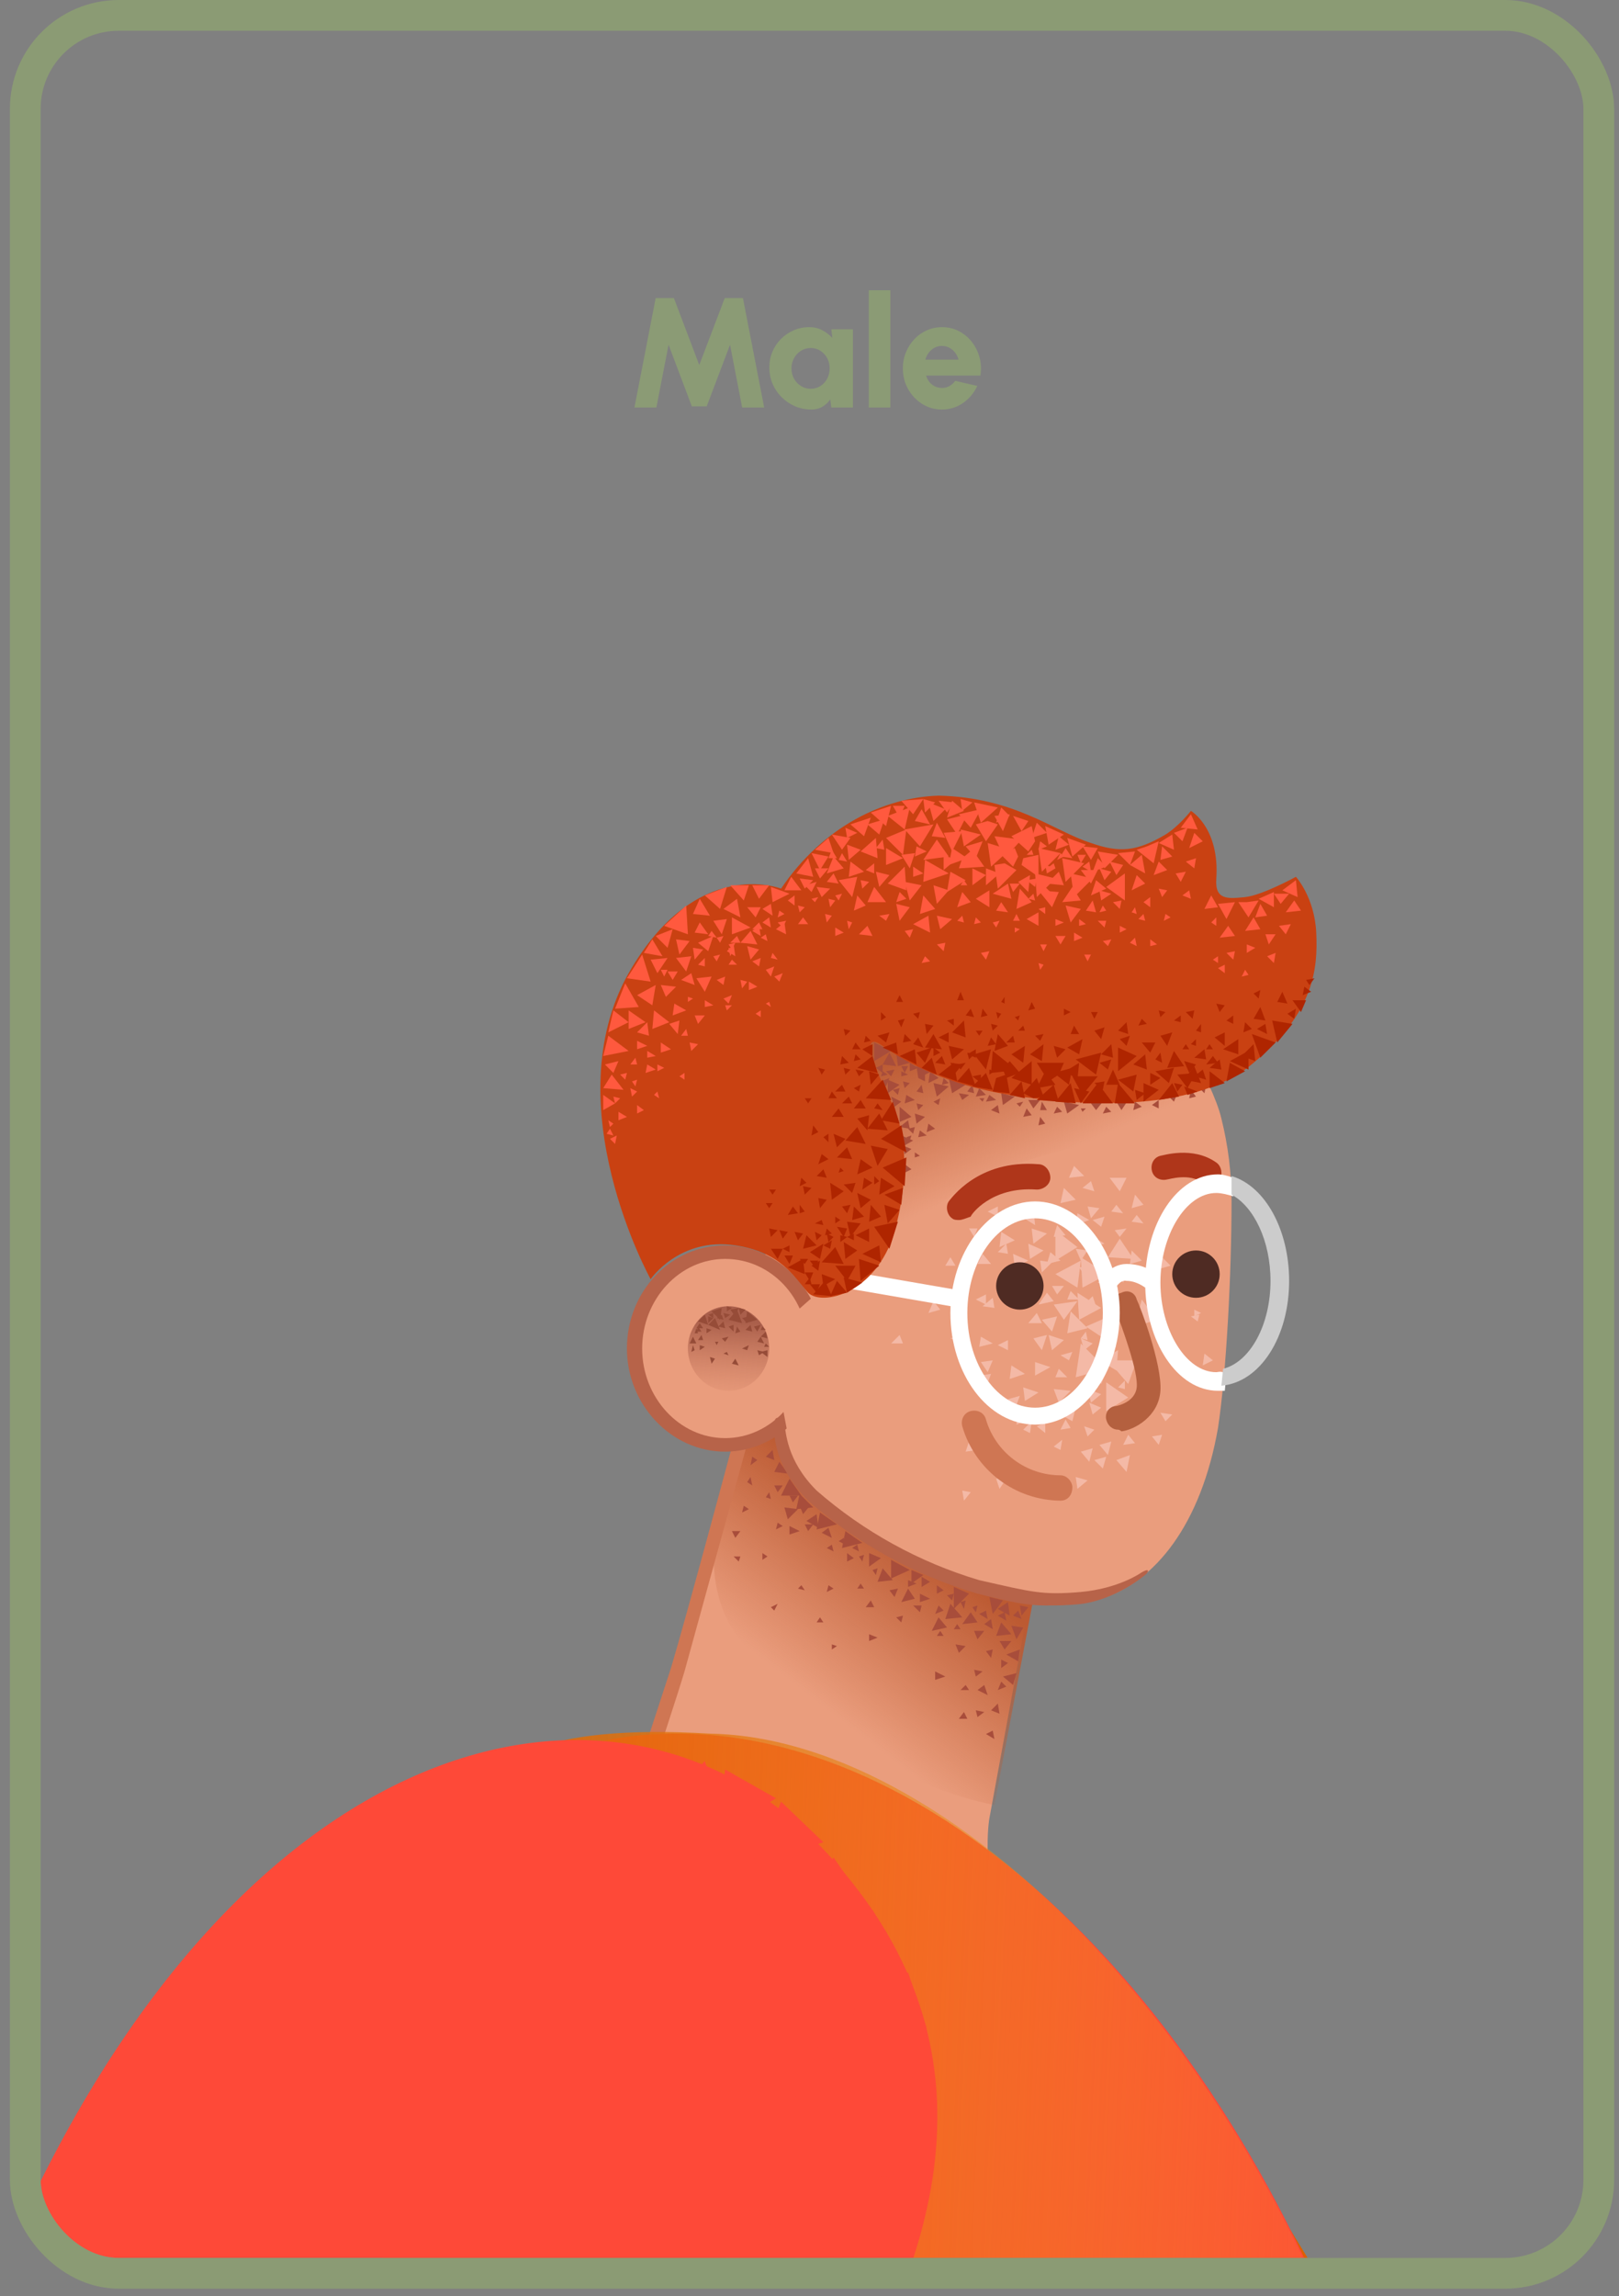 <svg width="158" height="224" viewBox="0 0 158 224" fill="none" xmlns="http://www.w3.org/2000/svg">
<rect x="0" y="0" width="158" height="224" fill="#808080" stroke="none"/>
<g clip-path="url(#clip0_1816_3074)">
<path d="M73.412 137.324L61.016 177.732L57.38 187.134C57.38 187.134 62.669 193.896 75.231 196.535C83.825 198.349 89.61 198.514 93.412 198.184C96.552 197.854 100.354 197.195 98.37 191.422C95.56 182.845 96.552 177.403 96.552 177.403L101.015 153.157L73.412 137.324Z" fill="#EA9D7D"/>
<path d="M71.595 159.095C75.627 164.768 80.952 169.404 87.132 172.619C92.917 175.423 97.049 176.083 97.049 176.083L100.85 155.961L73.744 137.324L72.256 140.127L71.099 144.746C70.603 144.746 67.794 153.322 71.595 159.095Z" fill="url(#paint0_linear_1816_3074)"/>
<path d="M58.373 187.299H58.208C57.877 187.134 57.712 186.804 57.712 186.475L65.48 162.724C66.968 157.776 71.43 141.118 71.43 141.118C71.596 140.788 71.926 140.623 72.257 140.623C72.587 140.788 72.753 141.118 72.753 141.448L66.802 163.054C65.48 167.507 59.034 186.639 59.034 186.639C59.034 187.134 58.704 187.299 58.373 187.299Z" fill="#CF7653"/>
<path d="M78.041 146.89L78.372 147.715L79.033 146.89H78.041Z" fill="#A84D3B"/>
<path d="M78.041 145.735L77.711 147.219L79.364 147.054L78.041 145.735ZM86.967 152.167V153.982L88.785 153.157L86.967 152.167ZM82.504 149.364L82.174 151.013L84.157 150.518L82.504 149.364ZM80.025 147.549L79.694 149.199L81.678 148.704L80.025 147.549Z" fill="#A84D3B"/>
<path d="M77.049 144.25L76.223 145.9H78.206L77.049 144.25ZM89.28 155.961L88.619 154.971L87.958 156.291L89.28 155.961ZM87.131 154.147L86.14 152.992L85.644 154.311L87.131 154.147ZM93.908 157.775L92.751 156.456L92.255 157.94L93.908 157.775ZM98.701 159.424L97.71 158.27L97.214 159.589L98.701 159.424ZM90.106 153.652L88.95 153.157V154.476L90.106 153.652ZM92.42 158.765L91.594 157.775L90.933 159.095L92.42 158.765ZM85.974 152.002L84.817 151.508V152.827L85.974 152.002Z" fill="#A84D3B"/>
<path d="M94.57 155.466L93.083 154.807V156.951L94.57 155.466ZM97.876 156.126L96.554 155.796L96.884 157.446L97.876 156.126ZM99.859 158.765L98.702 158.6L99.198 159.92L99.859 158.765ZM95.397 158.27L94.736 157.281L93.909 158.435L95.397 158.27ZM99.364 162.064L99.529 160.909L98.207 161.404L99.364 162.064ZM98.868 164.373L99.198 163.218L97.876 163.548L98.868 164.373ZM96.058 164.373L95.397 164.868L96.388 165.362L96.058 164.373ZM96.719 157.94L96.058 158.435L96.884 158.93L96.719 157.94ZM100.355 156.786L99.529 156.621L99.694 157.611L100.355 156.786ZM97.38 166.187L96.719 166.847L97.545 167.177L97.38 166.187ZM80.852 149.034L80.191 149.529L81.182 150.024L80.852 149.034ZM75.397 141.447L74.736 142.107L75.563 142.437L75.397 141.447ZM92.091 157.116L91.595 156.621L91.265 157.446L92.091 157.116ZM87.298 155.796L87.628 154.972L86.802 155.137L87.298 155.796ZM89.777 157.281L89.942 156.621H89.116L89.777 157.281ZM93.248 160.414L93.579 161.239L94.24 160.579L93.248 160.414ZM98.041 157.281L97.38 157.611L98.207 158.105L98.041 157.281Z" fill="#A84D3B"/>
<path d="M98.371 156.291L97.379 156.951L98.536 157.611L98.371 156.291ZM96.222 157.116L95.561 157.446L96.387 157.941L96.222 157.116ZM96.883 168.826L96.222 169.156L97.048 169.651L96.883 168.826ZM95.23 166.847L95.395 167.507L96.057 167.012L95.23 166.847ZM95.065 162.889L95.23 163.549L95.891 163.054L95.065 162.889ZM98.205 164.538L97.71 164.043L97.379 164.868L98.205 164.538ZM75.231 156.786L75.561 157.116L75.892 156.456L75.231 156.786ZM78.206 154.642L77.876 154.972L78.537 155.137L78.206 154.642ZM81.677 160.58L81.181 160.415V160.91L81.677 160.58ZM80.024 157.776L79.694 158.271H80.355L80.024 157.776ZM91.263 163.054V163.878L92.255 163.549L91.263 163.054ZM89.776 155.467V156.291L90.768 155.962L89.776 155.467ZM89.941 153.817V154.807L90.768 154.312L89.941 153.817ZM77.049 148.869V149.694L78.041 149.364L77.049 148.869ZM96.883 160.91L96.222 161.075L96.718 161.734L96.883 160.91ZM94.404 167.672L94.073 167.012L93.577 167.672H94.404ZM95.065 159.095L95.395 159.92L96.057 159.095H95.065ZM97.544 160.085L98.04 160.91L98.701 160.085H97.544ZM99.362 157.116L98.867 157.611L99.693 157.941L99.362 157.116ZM98.371 162.229L97.71 161.899V162.724L98.371 162.229ZM79.694 147.715L78.702 148.375L79.859 149.034L79.694 147.715ZM76.388 148.869L75.892 148.54L75.727 149.199L76.388 148.869ZM73.082 147.22L72.586 146.89L72.421 147.55L73.082 147.22ZM72.091 152.333L72.256 151.838H71.595L72.091 152.333Z" fill="#A84D3B"/>
<path d="M78.537 148.704L78.867 149.364L79.363 148.704H78.537ZM76.553 147.055L76.884 148.209L77.876 147.22L76.553 147.055ZM76.058 142.601L75.562 143.591L76.884 143.756L76.058 142.601ZM81.181 150.683L80.686 151.013L81.347 151.343L81.181 150.683ZM82.338 150.023L81.843 150.353L82.504 150.683L82.338 150.023ZM83.661 150.683L83.165 151.013L83.826 151.343L83.661 150.683ZM81.347 154.971L80.851 154.642L80.686 155.301L81.347 154.971ZM71.43 149.364L71.76 150.023L72.256 149.364H71.43ZM75.066 145.57L74.735 146.065L75.231 146.23L75.066 145.57ZM74.901 151.838L74.405 151.508V152.168L74.901 151.838ZM75.562 144.91L75.892 145.57L76.388 144.91H75.562ZM77.049 145.9L77.38 146.56L77.876 145.9H77.049ZM73.248 144.086L72.917 144.581L73.413 144.91L73.248 144.086ZM73.909 142.436L73.413 142.107L73.248 142.931L73.909 142.436ZM82.669 151.508V152.332L83.33 152.003L82.669 151.508ZM85.644 152.992L85.148 153.157L85.479 153.652L85.644 152.992ZM84.322 151.673L83.826 151.838L84.156 152.332L84.322 151.673ZM95.396 156.621L94.9 156.786L95.231 157.28L95.396 156.621ZM93.082 155.466L92.421 155.631L92.917 156.126L93.082 155.466ZM85.314 156.786L84.983 156.126L84.487 156.786H85.314ZM94.569 164.867L94.239 164.373L93.743 164.867H94.569ZM84.322 154.971L83.991 154.477L83.661 154.971H84.322ZM88.619 154.147V154.806L89.446 154.477L88.619 154.147ZM91.429 154.642V155.466L92.09 155.136L91.429 154.642ZM94.239 156.126L93.743 156.291L94.074 156.951L94.239 156.126ZM92.09 159.59L91.76 159.095L91.429 159.59H92.09ZM84.818 159.425V160.084L85.644 159.755L84.818 159.425ZM88.123 157.61L87.462 157.775L87.958 158.27L88.123 157.61ZM93.743 158.93L93.412 158.435L93.082 158.93H93.743Z" fill="#A84D3B"/>
<path d="M113.577 97.74C113.577 97.74 118.37 105.492 119.196 109.12C119.858 111.763 120.191 114.478 120.188 117.202C120.188 124.129 119.692 133.86 118.866 139.303C117.213 148.705 112.75 154.312 107.461 155.962C102.172 157.611 92.586 154.147 86.14 150.849C80.685 148.045 77.545 145.076 76.719 141.612C75.892 137.984 74.239 133.366 74.239 133.366L74.57 122.645L87.297 95.596L113.577 97.74Z" fill="#EA9D7D"/>
<path d="M80.851 127.593C80.851 127.593 90.438 116.872 96.553 114.563C108.288 109.78 119.693 110.275 119.693 110.275L117.875 104.502L84.487 100.049L77.215 120.831L80.851 127.593Z" fill="url(#paint1_linear_1816_3074)"/>
<path d="M70.768 140.953C75.606 140.953 79.528 136.744 79.528 131.551C79.528 126.359 75.606 122.15 70.768 122.15C65.93 122.15 62.008 126.359 62.008 131.551C62.008 136.744 65.93 140.953 70.768 140.953Z" fill="#EA9D7D"/>
<path d="M70.768 141.613C65.479 141.613 61.182 136.994 61.182 131.552C61.182 125.944 65.479 121.491 70.768 121.491C76.057 121.491 80.355 126.109 80.355 131.552C80.355 136.994 76.057 141.613 70.768 141.613ZM70.768 122.81C66.305 122.81 62.669 126.768 62.669 131.552C62.669 136.335 66.305 140.293 70.768 140.293C75.231 140.293 78.867 136.335 78.867 131.552C78.867 126.604 75.231 122.81 70.768 122.81Z" fill="#B76349"/>
<path d="M71.099 135.675C73.29 135.675 75.066 133.829 75.066 131.551C75.066 129.274 73.29 127.428 71.099 127.428C68.908 127.428 67.132 129.274 67.132 131.551C67.132 133.829 68.908 135.675 71.099 135.675Z" fill="url(#paint2_linear_1816_3074)"/>
<path d="M80.355 125.614L77.545 128.088L76.388 137.324L76.883 139.963C76.883 139.963 80.85 137.819 81.181 133.531C81.511 129.243 80.355 125.614 80.355 125.614Z" fill="#EA9D7D"/>
<path d="M102.006 156.621C100.188 156.621 98.7 156.291 95.395 155.467C89.29 153.677 83.65 150.581 78.866 146.395C75.23 142.767 75.561 139.303 75.561 139.138C75.561 138.808 75.561 138.314 75.891 138.314C76.222 138.314 76.387 138.643 76.552 138.973C76.718 139.633 76.718 142.437 79.693 145.406C84.293 149.421 89.704 152.402 95.56 154.147C100.684 155.302 101.675 155.632 105.477 155.302C109.113 154.972 111.262 153.488 111.262 153.488C111.758 153.158 112.254 152.993 111.923 153.488C111.592 153.817 108.948 155.962 105.642 156.456C104.155 156.621 103.163 156.621 102.006 156.621Z" fill="#B76349"/>
<path d="M102.668 131.716L103.825 130.727L102.337 130.232L102.668 131.716ZM88.123 131.057L87.792 130.232L86.966 131.057H88.123ZM107.296 132.706L108.949 133.696L109.114 131.716L107.296 132.706ZM102.998 124.294L105.147 125.614L105.478 122.975L102.998 124.294Z" fill="#F4B9A6"/>
<path d="M102.999 122.975L105.148 121.656L102.999 120.006V122.975ZM107.957 137.654L110.106 136.335L107.957 134.85V137.654ZM110.106 135.015L110.932 132.706H108.123L110.106 135.015ZM102.172 130.232L100.85 130.562L101.677 131.717L102.172 130.232ZM103.164 128.418L101.677 128.748L102.668 129.902L103.164 128.418ZM102.834 135.51L103.329 136.83L104.486 135.675L102.834 135.51ZM103.495 137.984L104.652 138.644L104.982 137.324L103.495 137.984ZM110.271 141.943L108.949 142.437L109.941 143.592L110.271 141.943ZM104.817 113.739L104.321 114.893L105.809 114.728L104.817 113.739ZM106.139 121.986L104.982 121.821L105.478 122.975L106.139 121.986ZM107.296 117.862L106.139 117.697L106.47 118.852L107.296 117.862ZM97.71 120.171L97.544 121.656L99.032 120.996L97.71 120.171ZM100.85 117.862L99.693 118.687L101.015 119.512L100.85 117.862ZM95.396 119.841H94.569L95.065 120.666L95.396 119.841ZM107.957 142.107L106.8 142.437L107.627 143.262L107.957 142.107ZM106.635 141.283L105.478 141.613L106.304 142.602L106.635 141.283ZM96.718 134.026L95.561 134.191L96.222 135.345L96.718 134.026ZM99.528 136.17L98.371 136.5L99.032 137.489L99.528 136.17ZM95.726 130.397L95.561 131.387L96.883 131.057L95.726 130.397ZM101.677 129.078L101.181 128.088L100.354 129.078H101.677ZM113.742 138.644L114.403 137.984L113.246 137.819L113.742 138.644ZM109.114 135.345L109.775 135.51V134.685L109.114 135.345ZM116.552 127.758V128.418L117.213 128.088L116.552 127.758ZM113.081 131.387L113.908 131.552L113.577 130.727L113.081 131.387Z" fill="#F4B9A6"/>
<path d="M116.881 128.913L117.046 128.254L116.22 128.419L116.881 128.913ZM92.75 122.646L92.254 123.471H93.246L92.75 122.646ZM103.493 117.368L104.981 117.038L103.824 115.884L103.493 117.368ZM104.981 134.356L107.956 133.532L105.477 131.057L104.981 134.356ZM102.667 123.141L101.51 122.976L101.675 124.13L102.667 123.141ZM94.072 131.057V130.068L92.75 130.563L94.072 131.057ZM100.683 119.842L100.849 121.326L102.171 120.337L100.683 119.842ZM98.865 122.316L99.031 123.635L100.353 122.976L98.865 122.316ZM100.353 121.326L100.518 122.811L101.84 121.986L100.353 121.326ZM112.749 119.842L113.906 120.337V119.017L112.749 119.842ZM102.832 126.934L102.171 126.109L101.345 127.264L102.832 126.934ZM108.452 140.624L107.295 140.954L108.121 141.943L108.452 140.624ZM103.328 133.532L102.997 134.356H104.154L103.328 133.532ZM104.485 139.304L103.989 138.48L103.493 139.469L104.485 139.304ZM106.138 140.129L106.799 139.469L105.807 139.139L106.138 140.129ZM106.634 137.985L107.46 137.325L106.303 136.83L106.634 137.985Z" fill="#F4B9A6"/>
<path d="M106.47 136.83L107.461 136.005L106.139 135.51L106.47 136.83ZM105.809 131.717L106.635 131.057L105.478 130.562L105.809 131.717ZM103.495 132.211L104.321 132.706L104.652 131.882L103.495 132.211ZM113.412 139.963L112.42 140.128L113.081 140.953L113.412 139.963ZM108.123 130.727L107.792 131.552L108.949 131.387L108.123 130.727ZM110.767 140.788L110.106 139.963L109.61 140.953L110.767 140.788ZM104.982 144.087L105.147 145.241L106.139 144.417L104.982 144.087ZM102.007 138.809L101.181 139.139L102.007 139.798V138.809ZM91.76 127.758L91.098 126.934L90.603 128.088L91.76 127.758ZM102.833 141.118L103.495 141.448L103.66 140.458L102.833 141.118ZM99.858 139.469L100.52 139.798L100.685 138.644L99.858 139.469ZM94.569 140.623L94.239 141.613L95.396 141.448L94.569 140.623ZM98.206 144.252H97.214L97.544 145.241L98.206 144.252ZM94.735 145.571L93.908 145.406L94.073 146.396L94.735 145.571ZM104.156 130.067L106.139 129.573L104.486 127.923L104.156 130.067ZM102.668 125.449L103.164 126.274L103.825 125.449H102.668ZM102.833 127.263L103.825 128.748L105.147 126.934L102.833 127.263ZM108.453 123.965L107.131 125.119L109.114 125.779L108.453 123.965ZM96.222 127.263V126.274L95.231 126.769L96.222 127.263ZM106.635 126.439L105.974 127.099L106.966 127.428L106.635 126.439ZM102.833 120.666L103.99 120.501L103.164 119.512L102.833 120.666ZM110.271 123.305L111.428 122.975L110.437 121.986L110.271 123.305ZM102.172 123.305L103.495 122.975L102.503 122.15L102.172 123.305ZM110.437 117.862L111.594 117.532L110.767 116.543L110.437 117.862ZM106.47 115.223L105.643 115.883L106.8 116.213L106.47 115.223ZM97.379 118.687V117.697L96.388 118.192L97.379 118.687ZM98.701 133.201L98.536 134.521L100.024 134.026L98.701 133.201ZM96.883 132.706L95.726 132.871L96.388 133.861L96.883 132.706ZM99.363 137.654L99.197 138.974L100.52 138.479L99.363 137.654ZM101.015 132.871V134.191L102.503 133.366L101.015 132.871ZM99.858 135.345L100.024 136.665L101.346 135.84L99.858 135.345ZM98.371 131.717V130.727L97.379 131.222L98.371 131.717Z" fill="#F4B9A6"/>
<path d="M113.08 123.8L114.237 123.47L113.245 122.48L113.08 123.8ZM108.783 120.006L109.279 120.666L109.94 119.841L108.783 120.006ZM117.377 133.201L118.369 132.706L117.543 132.046L117.377 133.201ZM99.527 118.522V117.532L98.535 118.027L99.527 118.522ZM106.469 120.501V121.656L107.791 121.326L106.469 120.501ZM105.146 118.357L104.981 119.512L106.303 119.017L105.146 118.357ZM105.973 129.408L107.956 130.727L108.617 128.253L105.973 129.408ZM110.766 129.408L112.915 128.748L111.427 126.769L110.766 129.408ZM105.477 130.562L106.138 130.727L105.973 129.902L105.477 130.562ZM104.485 125.944L104.155 126.769H105.312L104.485 125.944ZM106.469 123.47L105.312 123.635L105.973 124.624L106.469 123.47ZM110.105 123.965L108.948 124.13L109.609 125.119L110.105 123.965Z" fill="#F4B9A6"/>
<path d="M105.643 125.614L108.122 124.295L105.477 122.645L105.643 125.614ZM109.279 116.213L109.94 114.893H108.287L109.279 116.213ZM107.461 135.015L107.957 133.861H106.469L107.461 135.015ZM105.312 128.748L107.461 127.593L105.147 126.109L105.312 128.748ZM106.634 119.017L107.461 119.676L107.791 118.687L106.634 119.017ZM109.279 120.831L108.122 122.645L110.601 122.81L109.279 120.831ZM110.932 118.522L110.436 119.182L111.593 119.347L110.932 118.522ZM112.089 125.614L112.75 126.274L113.08 125.284L112.089 125.614ZM108.948 117.532L108.452 118.192L109.609 118.357L108.948 117.532ZM94.238 127.263L93.081 127.593L94.073 128.583L94.238 127.263ZM95.891 122.315L95.395 123.305H96.717L95.891 122.315ZM98.37 122.315L98.205 121.326L97.378 122.15L98.37 122.315ZM97.048 127.593L96.883 126.604L95.891 127.428L97.048 127.593Z" fill="#F4B9A6"/>
<path d="M101.676 107.471L101.51 108.296H102.171L101.676 107.471ZM102.006 109.615L101.51 108.956L101.345 109.78L102.006 109.615ZM108.452 108.461L107.956 107.966L107.626 108.626L108.452 108.461ZM114.072 106.976L114.568 107.471L114.898 106.647L114.072 106.976ZM117.047 106.152L117.543 106.647L117.708 105.822L117.047 106.152ZM116.055 107.141L116.716 106.976L116.221 106.317L116.055 107.141ZM103.659 108.461L103.163 107.966L102.833 108.626L103.659 108.461ZM111.427 107.966L110.766 107.471L110.601 108.296L111.427 107.966ZM100.684 108.791L100.188 108.131L99.857 108.956L100.684 108.791ZM85.312 101.698V103.513L86.965 102.523L85.312 101.698ZM95.56 106.152L95.23 106.976L96.221 106.811L95.56 106.152ZM88.783 103.678V104.502L89.61 104.172L88.783 103.678ZM88.453 106.811L88.288 107.636L89.279 107.306L88.453 106.811ZM89.279 108.626L89.445 109.615L90.271 108.956L89.279 108.626ZM97.213 107.306L96.552 106.811L96.221 107.471L97.213 107.306ZM97.709 106.647L97.874 107.801L99.031 106.976L97.709 106.647Z" fill="#A84D3B"/>
<path d="M106.468 107.636L106.964 108.296L107.625 107.471L106.468 107.636ZM100.353 107.307L100.848 108.131L101.51 107.307H100.353ZM91.097 105.657L91.427 106.977L92.584 105.987L91.097 105.657ZM108.947 107.471L109.443 108.296L110.104 107.307L108.947 107.471ZM103.824 107.471L104.154 108.626L105.311 107.801L103.824 107.471ZM93.576 106.647L93.906 107.307L94.568 106.812L93.576 106.647ZM90.601 109.616L90.436 110.44L91.262 110.11L90.601 109.616ZM89.774 110.275L89.609 110.935L90.436 110.77L89.774 110.275ZM95.559 107.142L95.89 107.471L96.055 107.142H95.559ZM99.196 107.636L99.526 107.966L99.857 107.471L99.196 107.636ZM105.476 108.131L105.642 108.461L105.972 108.131H105.476ZM88.948 110.77L88.452 110.935L88.783 111.265L88.948 110.77ZM89.444 104.008L89.609 105.162L90.931 104.503L89.444 104.008ZM89.279 109.946L88.617 110.11L89.113 110.605L89.279 109.946Z" fill="#A84D3B"/>
<path d="M88.784 110.11L88.618 109.285L87.792 109.945L88.784 110.11ZM89.61 105.162L90.271 105.492V104.667L89.61 105.162ZM94.403 106.481L95.064 106.646L94.899 105.822L94.403 106.481ZM87.957 104.502V104.997L88.618 104.832L87.957 104.502ZM89.445 106.481L90.106 106.646L89.941 105.822L89.445 106.481ZM89.279 112.419V112.914L89.775 112.749L89.279 112.419ZM87.792 106.151L87.131 106.316L87.627 106.811L87.792 106.151ZM87.957 110.77V111.924L89.114 111.264L87.957 110.77Z" fill="#A84D3B"/>
<path d="M88.288 112.584L88.949 112.089L88.122 111.759L88.288 112.584ZM88.288 106.152L88.783 105.657L88.122 105.492L88.288 106.152ZM87.296 107.966L87.957 107.471L86.965 106.976L87.296 107.966ZM91.097 107.471L91.593 107.801L91.758 107.141L91.097 107.471ZM88.288 114.398L88.949 114.068L88.288 113.574V114.398ZM86.469 118.027L87.131 117.697L86.469 117.202V118.027ZM87.461 102.688L87.626 104.007L88.783 103.678L87.461 102.688ZM85.974 105.492L86.469 105.987L86.8 105.162L85.974 105.492ZM92.585 105.162L92.915 106.646L94.238 105.822L92.585 105.162ZM86.469 104.502L86.965 104.997L87.296 104.337L86.469 104.502ZM96.717 108.296L97.543 108.626L97.378 107.801L96.717 108.296ZM112.419 107.801L113.08 108.131V107.306L112.419 107.801ZM87.792 109.45L88.949 108.955L87.792 107.966V109.45ZM86.8 102.688L86.139 103.843L87.461 104.007L86.8 102.688Z" fill="#A84D3B"/>
<path d="M90.106 107.802L89.444 107.637L89.61 108.296L90.106 107.802ZM86.139 103.843L85.478 104.173L86.139 104.668V103.843ZM92.089 105.163L91.924 105.822L92.585 105.658L92.089 105.163ZM87.791 105.822L86.635 105.328V106.647L87.791 105.822Z" fill="#A84D3B"/>
<path d="M88.618 104.008H87.957L88.288 104.668L88.618 104.008ZM86.139 104.503L85.974 104.997L86.635 104.833L86.139 104.503ZM91.593 105.162L90.767 104.503L90.602 105.657L91.593 105.162Z" fill="#A84D3B"/>
<path d="M74.9 132.376V131.716L74.239 131.881L74.9 132.376ZM72.09 127.593L71.264 127.758L71.76 128.417L72.09 127.593Z" fill="#964C38"/>
<path d="M71.925 127.758L71.098 128.747L72.42 129.077L71.925 127.758ZM70.437 127.593L69.445 127.922L70.272 128.747L70.437 127.593ZM74.734 129.902L74.239 130.396L74.9 130.561L74.734 129.902ZM73.247 129.242L72.751 129.737L73.412 129.902L73.247 129.242Z" fill="#964C38"/>
<path d="M74.239 130.397L73.908 130.892L74.569 131.057L74.239 130.397ZM70.602 128.912L70.106 129.407L70.768 129.572L70.602 128.912Z" fill="#964C38"/>
<path d="M69.776 128.583L69.115 129.242L70.272 129.737L69.776 128.583ZM72.421 131.551L72.917 131.716L73.082 131.222L72.421 131.551ZM74.404 129.407L74.239 129.737H74.735L74.404 129.407ZM74.735 131.057L74.57 131.386H75.065L74.735 131.057Z" fill="#964C38"/>
<path d="M68.784 128.252L68.123 128.912L69.115 129.242L68.784 128.252ZM70.106 130.891H69.776L69.941 131.221L70.106 130.891ZM71.098 132.211L70.933 131.881L70.602 132.046L71.098 132.211ZM72.255 128.252L72.751 127.758L72.09 127.593L72.255 128.252ZM70.437 128.252L69.941 128.582L70.602 128.747L70.437 128.252ZM69.611 128.582L69.115 128.417V129.077L69.611 128.582Z" fill="#964C38"/>
<path d="M69.611 128.583V128.088L69.115 128.253L69.611 128.583ZM73.578 129.407L73.908 129.902L74.239 129.243L73.578 129.407ZM72.917 127.923L72.751 129.078L73.908 128.748L72.917 127.923Z" fill="#964C38"/>
<path d="M72.421 128.583L72.916 129.077L73.082 128.418L72.421 128.583ZM68.454 130.232L68.123 130.727H68.619L68.454 130.232ZM71.429 127.593L70.933 127.428V127.923L71.429 127.593ZM70.437 130.562L70.768 130.892L71.098 130.397L70.437 130.562ZM71.76 132.541L71.429 133.036L72.09 133.201L71.76 132.541ZM68.289 129.077L67.958 129.572H68.619L68.289 129.077Z" fill="#964C38"/>
<path d="M69.776 132.54L69.28 132.375L69.445 133.035L69.776 132.54ZM67.958 129.901H68.454L68.123 129.407L67.958 129.901Z" fill="#964C38"/>
<path d="M67.462 131.881L67.793 131.716L67.627 131.221L67.462 131.881ZM67.793 130.067H68.123L67.958 129.572L67.793 130.067ZM68.95 129.572V130.067L69.446 129.737L68.95 129.572ZM67.297 131.056H67.958L67.627 130.397L67.297 131.056ZM68.289 131.221V131.716L68.784 131.386L68.289 131.221ZM71.594 129.242L71.098 129.407L71.594 129.902V129.242ZM73.908 131.716L74.073 132.211L74.569 131.881L73.908 131.716ZM70.603 128.088L70.768 128.582L71.264 128.253L70.603 128.088ZM72.255 129.902L71.925 129.407L71.76 130.067L72.255 129.902Z" fill="#964C38"/>
<path d="M93.578 119.016C93.412 119.016 93.082 119.016 92.917 118.851C92.421 118.521 92.255 117.697 92.586 117.202C92.751 117.037 95.396 113.079 101.346 113.573C102.007 113.573 102.503 114.233 102.503 114.893C102.503 115.553 101.842 116.047 101.181 116.047C96.718 115.718 94.735 118.521 94.735 118.686C94.239 118.851 93.908 119.016 93.578 119.016ZM118.04 115.553C117.874 115.553 117.544 115.553 117.379 115.388C116.056 114.398 114.073 115.058 113.908 115.058C113.246 115.223 112.585 114.893 112.42 114.233C112.255 113.573 112.585 112.914 113.246 112.749C113.412 112.749 116.387 111.759 118.701 113.409C119.197 113.738 119.362 114.563 119.031 115.058C118.701 115.388 118.37 115.553 118.04 115.553Z" fill="#AF361A"/>
<path d="M99.528 127.758C100.806 127.758 101.842 126.724 101.842 125.449C101.842 124.174 100.806 123.14 99.528 123.14C98.25 123.14 97.214 124.174 97.214 125.449C97.214 126.724 98.25 127.758 99.528 127.758Z" fill="#4F2B23"/>
<path d="M116.717 126.604C117.995 126.604 119.031 125.57 119.031 124.295C119.031 123.019 117.995 121.986 116.717 121.986C115.439 121.986 114.403 123.019 114.403 124.295C114.403 125.57 115.439 126.604 116.717 126.604Z" fill="#4F2B23"/>
<path d="M109.115 139.468C108.619 139.468 108.123 139.138 107.958 138.478C107.793 137.819 108.288 137.159 108.95 137.159C108.95 137.159 110.768 136.829 110.933 135.345C111.098 133.86 109.611 129.737 108.784 127.593C108.454 126.933 108.784 126.273 109.445 126.108C110.106 125.778 110.768 126.108 110.933 126.768C111.263 127.428 113.412 133.035 113.247 135.674C113.082 138.148 110.768 139.468 109.445 139.633C109.28 139.468 109.115 139.468 109.115 139.468Z" fill="#B4603F"/>
<path d="M103.495 146.395C101.327 146.375 99.224 145.658 97.498 144.35C95.771 143.043 94.512 141.216 93.908 139.138C93.743 138.479 94.074 137.819 94.735 137.654C95.396 137.489 96.057 137.819 96.222 138.479C96.685 140.047 97.643 141.423 98.954 142.404C100.264 143.385 101.857 143.917 103.495 143.921C104.156 143.921 104.652 144.581 104.652 145.076C104.652 145.901 104.156 146.395 103.495 146.395Z" fill="#CF7653"/>
<path d="M101.015 138.973C96.387 138.973 92.751 134.025 92.751 128.088C92.751 122.15 96.552 117.202 101.015 117.202C105.478 117.202 109.279 122.15 109.279 128.088C109.279 134.025 105.478 138.973 101.015 138.973ZM101.015 118.851C97.379 118.851 94.404 122.975 94.404 128.088C94.404 133.201 97.379 137.324 101.015 137.324C104.651 137.324 107.626 133.201 107.626 128.088C107.626 122.975 104.651 118.851 101.015 118.851Z" fill="white"/>
<path d="M108.783 125.778L107.296 124.953C107.296 124.953 108.287 123.304 109.94 123.304C111.593 123.304 112.75 124.129 112.75 124.294L111.758 125.613C111.758 125.613 110.932 124.953 109.94 124.953C109.279 124.788 108.783 125.778 108.783 125.778ZM80.784 125.349L81.065 123.7L93.461 125.844L93.18 127.493L80.784 125.349Z" fill="white"/>
<path d="M76.223 86.689C76.223 86.689 67.959 83.391 61.348 94.936C54.075 107.801 63.496 124.789 63.496 124.789C63.496 124.789 66.306 120.666 71.76 121.49C76.223 122.15 77.545 124.624 78.868 126.109C80.19 127.428 85.479 126.274 87.297 120.171C88.619 115.388 88.619 110.77 86.967 107.471C85.314 104.172 83.826 100.379 86.14 102.028C88.454 103.678 92.421 105.822 98.537 106.811C104.652 107.801 116.387 108.791 122.337 103.678C128.287 98.73 128.618 94.441 128.453 90.978C128.287 87.514 126.469 85.535 126.469 85.535C126.469 85.535 123.164 87.349 121.511 87.514C119.858 87.679 118.536 87.844 118.701 85.7C119.032 80.752 116.222 79.102 116.222 79.102C116.222 79.102 115.065 80.587 113.743 81.412C110.933 83.061 109.28 83.226 106.47 82.236C102.834 81.082 99.032 77.783 91.595 77.618C86.305 77.783 80.355 80.587 76.223 86.689Z" fill="#C94112"/>
<path d="M110.933 82.896L112.586 84.215L113.082 82.071L111.925 82.566L110.933 82.896ZM95.066 78.278L95.727 80.257L97.38 78.773L95.066 78.278ZM116.222 79.432L115.23 80.752L116.883 80.917L116.222 79.432ZM109.776 85.205L107.958 86.525L109.776 87.844V85.205ZM103.991 82.731L103.495 83.556L104.652 83.721L103.991 82.731ZM89.942 78.938L89.281 80.092L90.768 80.422L89.942 78.938ZM91.429 80.257L90.934 81.576L92.256 81.741L91.429 80.257ZM88.289 80.917L89.777 82.566L91.099 80.422L88.289 80.917Z" fill="#FF593E"/>
<path d="M93.908 81.082L92.09 81.247L92.916 83.061L93.908 81.082ZM86.636 79.597L88.289 80.917L88.784 78.773L86.636 79.597ZM112.255 87.514L111.594 88.009L112.255 88.504V87.514ZM106.304 84.051L105.643 84.546L106.47 85.04L106.304 84.051ZM107.792 85.865L108.453 85.04L107.296 84.71L107.792 85.865ZM116.056 86.855L115.395 87.349L116.221 87.679L116.056 86.855ZM113.907 84.875L113.081 84.051L112.585 85.37L113.907 84.875ZM117.378 82.072L116.552 81.247L116.056 82.731L117.378 82.072Z" fill="#FF593E"/>
<path d="M107.957 86.689L106.966 85.864L106.47 87.349L107.957 86.689ZM111.759 86.194L110.932 85.37L110.437 86.854L111.759 86.194ZM107.957 84.545L107.131 83.72L106.635 85.04L107.957 84.545ZM106.47 83.885L107.131 82.731L105.643 82.566L106.47 83.885ZM102.172 81.246L101.181 80.257L100.685 81.741L102.172 81.246ZM104.321 82.401L103.329 81.576L102.999 82.896L104.321 82.401ZM94.073 79.102L92.916 78.112L92.421 79.762L94.073 79.102ZM91.098 80.092L92.255 78.937L90.603 78.277L91.098 80.092ZM98.536 79.597L97.71 78.772L97.214 80.257L98.536 79.597ZM93.578 79.432L94.735 80.751L95.726 78.937L93.578 79.432Z" fill="#FF593E"/>
<path d="M92.42 79.927L93.411 81.412L94.403 79.432L92.42 79.927ZM93.742 80.917L94.073 82.566L95.725 81.412L93.742 80.917ZM114.568 82.896L114.402 81.412L113.08 82.236L114.568 82.896ZM107.13 83.061L107.791 84.71L109.113 83.391L107.13 83.061ZM104.155 81.741L104.651 83.556L105.973 82.401L104.155 81.741ZM102.006 80.587L102.337 82.401L103.824 81.412L102.006 80.587ZM87.957 78.113L89.114 79.432L90.106 77.948L87.957 78.113ZM94.899 78.278L93.742 77.948L93.907 79.103L94.899 78.278Z" fill="#FF593E"/>
<path d="M91.264 78.278L90.107 77.948L90.272 79.267L91.264 78.278ZM88.289 78.608H87.132L87.793 79.762L88.289 78.608ZM110.767 91.472L110.272 91.967L110.933 92.297L110.767 91.472ZM114.238 89.493L113.742 89.163L113.577 89.823L114.238 89.493ZM113.081 86.689L113.412 87.514L113.908 86.854L113.081 86.689ZM105.148 83.391L105.478 84.215L105.974 83.391H105.148ZM111.594 89.163L111.098 89.658L111.759 89.823L111.594 89.163ZM93.909 89.328L93.413 89.823L94.074 89.988L93.909 89.328ZM111.429 83.391L110.272 84.38L111.759 85.205L111.429 83.391ZM109.941 90.648L109.28 90.318V90.978L109.941 90.648ZM110.437 88.999L110.933 89.163L110.767 88.504L110.437 88.999ZM105.974 88.834L106.966 88.999L106.635 87.844L105.974 88.834Z" fill="#FF593E"/>
<path d="M110.272 84.38L110.768 83.061L109.115 83.225L110.272 84.38ZM105.313 89.658V90.318L105.974 90.153L105.313 89.658ZM108.949 85.37L109.611 84.38L108.288 84.05L108.949 85.37ZM99.694 81.081L100.355 80.092L98.867 79.597L99.694 81.081ZM92.421 79.267L93.082 78.277L91.595 78.112L92.421 79.267ZM112.255 91.637V92.297L112.916 92.132L112.255 91.637ZM108.454 91.637L107.627 91.802L108.123 92.297L108.454 91.637ZM96.553 92.792L95.727 92.957L96.223 93.616L96.553 92.792ZM106.47 93.121H105.809L106.14 93.781L106.47 93.121ZM114.734 85.205L115.23 86.029L115.726 85.04L114.734 85.205ZM103.495 92.132L103.991 91.307H102.999L103.495 92.132ZM98.537 79.432L97.049 79.597L97.876 81.081L98.537 79.432ZM106.47 86.194L107.131 84.875H105.479L106.47 86.194ZM96.553 86.854L95.231 87.679L96.553 88.503V86.854ZM101.346 88.998L100.189 89.658L101.346 90.318V88.998ZM96.884 89.988L97.214 90.483L97.545 89.823L96.884 89.988Z" fill="#FF593E"/>
<path d="M94.073 85.865L93.743 86.359H94.404L94.073 85.865ZM99.528 90.648L99.032 90.483V90.978L99.528 90.648ZM97.71 88.009L97.214 88.834L98.371 88.999L97.71 88.009ZM101.842 94.112L101.346 93.947L101.511 94.606L101.842 94.112ZM92.916 82.731L92.586 84.38L94.404 83.721L92.916 82.731ZM91.429 89.328L91.759 90.648L92.916 89.658L91.429 89.328ZM100.685 80.587L98.701 81.576L100.354 83.061L101.015 82.071L100.685 80.587ZM99.032 82.731L97.71 83.391L98.867 84.545L99.362 83.556L99.032 82.731Z" fill="#FF593E"/>
<path d="M99.198 84.876L98.04 84.216L97.049 84.381L97.379 86.69L99.198 84.876ZM90.603 89.329L89.115 90.154L90.768 90.978L90.603 89.329ZM99.693 81.907L97.049 81.577L98.04 83.721L99.693 81.907ZM97.379 80.422L96.388 80.093L95.231 80.422L96.222 82.072L97.379 80.422ZM105.809 84.216L103.66 83.721L103.991 86.03L105.809 84.216Z" fill="#FF593E"/>
<path d="M106.635 85.7L104.486 85.205L104.817 87.514L106.635 85.7Z" fill="#FF593E"/>
<path d="M105.477 87.844L104.651 86.525L103.659 88.009L105.477 87.844ZM96.056 84.546L94.899 82.896L93.907 83.721L93.577 84.711L96.056 84.546ZM94.238 85.865L92.751 85.04L92.42 87.02L94.238 85.865ZM92.585 83.556L91.428 81.907L90.106 83.886L92.585 83.556ZM102.667 88.504L103.329 87.02L101.345 86.855L102.667 88.504ZM99.197 88.669L100.684 88.009L99.527 86.69L99.197 88.669ZM113.246 83.886L114.403 83.556L113.411 82.566L113.246 83.886ZM89.775 89.164L91.263 88.669L90.106 87.35L89.775 89.164Z" fill="#FF593E"/>
<path d="M83.33 88.833L84.487 88.338L83.661 87.349L83.33 88.833ZM114.569 81.246L115.395 82.071L115.891 80.751L114.569 81.246ZM98.701 87.679L98.371 86.194L96.883 87.184L98.701 87.679ZM98.536 82.895L96.388 82.236L96.718 84.545L98.536 82.895ZM103.495 83.225L101.346 82.731L101.677 85.04L103.495 83.225ZM102.999 85.699L101.015 85.205L101.181 87.514L102.999 85.699ZM100.52 85.37L99.363 86.029L100.354 87.019L100.52 85.37ZM95.726 89.988L95.231 89.493L95.065 90.153L95.726 89.988Z" fill="#FF593E"/>
<path d="M94.734 88.009L93.908 87.019L93.412 88.504L94.734 88.009ZM98.536 86.195L98.867 87.019L99.528 86.195H98.536ZM101.511 82.071L101.346 82.896L102.172 82.566L101.511 82.071ZM103.825 86.359L103.329 85.04L102.172 86.195L103.825 86.359ZM97.544 85.205L96.222 84.71V86.359L97.544 85.205Z" fill="#FF593E"/>
<path d="M96.222 85.37L94.9 84.71V86.36L96.222 85.37ZM93.247 83.886L92.09 83.391V84.875L93.247 83.886ZM102.999 84.71L102.833 84.216L102.172 84.71H102.999ZM104.817 90.978V91.803L105.643 91.473L104.817 90.978ZM102.172 92.132H101.511L101.842 92.792L102.172 92.132ZM102.999 89.658V90.318L103.825 89.988L102.999 89.658ZM101.015 86.525L101.18 85.7L100.189 85.865L101.015 86.525ZM101.346 83.391L99.858 83.721L99.693 84.38L101.346 85.535V83.391ZM100.685 82.896L100.189 83.391H100.85L100.685 82.896ZM102.007 86.525L101.676 87.019H102.503L102.007 86.525ZM99.197 89.164L98.866 89.823H99.528L99.197 89.164ZM103.825 83.556L103.494 83.226L103.164 83.886L103.825 83.556ZM109.279 88.669L109.445 87.844L108.618 88.009L109.279 88.669ZM107.792 90.483L107.957 89.823H107.131L107.792 90.483ZM92.09 92.792L92.255 91.968L91.429 92.132L92.09 92.792ZM107.296 86.855L107.461 87.844L108.453 87.184L107.296 86.855Z" fill="#FF593E"/>
<path d="M94.239 82.566L95.231 83.721L95.892 82.071L94.239 82.566ZM102.007 84.38L102.173 85.205L102.999 84.71L102.007 84.38ZM107.958 88.834L107.627 88.339L107.296 88.999L107.958 88.834ZM90.768 93.781L90.272 93.287L89.942 93.947L90.768 93.781ZM102.007 88.504L101.346 88.669L102.007 89.163V88.504ZM101.016 87.844L100.85 87.184L100.355 87.679L101.016 87.844ZM64.819 90.318L67.133 91.143L66.967 88.339L64.819 90.318ZM89.115 90.648L88.289 90.813L88.785 91.472L89.115 90.648ZM83.661 85.535L81.843 85.865L83.165 87.514L83.661 85.535ZM78.868 90.153L78.372 89.493L77.876 90.153H78.868ZM85.148 91.308L84.653 90.318L83.826 91.143L85.148 91.308ZM71.43 89.493V91.143L73.248 90.483L71.43 89.493ZM86.471 82.731V84.38L88.124 83.721L86.471 82.731ZM89.446 82.566L89.281 83.556L90.438 83.061L89.446 82.566ZM89.115 84.545V85.535L90.107 85.205L89.115 84.545ZM61.017 95.926L60.025 98.4L62.339 98.235L61.017 95.926ZM59.86 98.565L59.364 100.709L61.348 99.719L59.86 98.565ZM64.488 101.698V102.688L65.48 102.358L64.488 101.698ZM62.174 101.533V102.358L63.166 102.028L62.174 101.533ZM77.215 85.535L76.554 86.854H78.207L77.215 85.535ZM74.405 90.648L74.075 89.988L73.413 90.648H74.405ZM73.909 92.132L73.248 90.813L72.256 91.967L73.909 92.132ZM85.314 86.524L84.653 88.009H86.471L85.314 86.524ZM81.512 90.483V91.308L82.339 90.978L81.512 90.483Z" fill="#FF593E"/>
<path d="M68.785 97.575V98.235L69.612 98.07L68.785 97.575ZM68.124 101.863L67.298 101.698L67.463 102.523L68.124 101.863ZM63.827 98.565L63.662 100.379L65.314 99.719L63.827 98.565ZM61.348 98.565V100.379L63.001 99.719L61.348 98.565ZM63.166 103.842L63.001 104.667L63.992 104.337L63.166 103.842ZM90.272 83.885L90.107 86.03L92.586 85.205L90.272 83.885ZM86.636 86.195L88.454 86.854L88.289 84.545L86.636 86.195ZM83.992 83.061L85.644 83.721L85.479 81.741L83.992 83.061ZM89.281 83.226L87.958 83.391L88.785 84.71L89.281 83.226ZM66.471 101.039H67.133L66.967 100.379L66.471 101.039ZM67.133 97.245V97.74L67.628 97.41L67.133 97.245ZM74.24 98.565L73.744 98.894L74.24 99.224V98.565ZM66.802 104.667L66.306 104.997L66.802 105.327V104.667ZM64.157 106.481L63.827 106.811L64.323 107.141L64.157 106.481ZM70.769 98.07L70.934 98.565L71.43 98.07H70.769ZM67.794 99.059L68.124 99.884L68.785 99.059H67.794ZM75.066 97.74L74.736 97.905L75.231 98.235L75.066 97.74ZM88.454 87.679L87.793 87.019L87.462 88.009L88.454 87.679ZM115.726 84.05L116.552 84.71L116.718 83.721L115.726 84.05ZM120.85 88.009L121.841 89.493L122.833 87.844L121.676 88.009H120.85ZM126.469 85.865L125.147 86.854L126.635 87.514L126.469 85.865ZM120.519 92.792L119.693 92.957L120.354 93.617L120.519 92.792ZM124.486 92.957L123.659 93.287L124.321 93.946L124.486 92.957ZM122.998 90.648L122.337 89.493L121.511 90.813L122.998 90.648ZM126.965 88.834L126.304 87.844L125.478 88.998L126.965 88.834ZM120.519 91.308L119.858 90.318L119.032 91.472L120.519 91.308ZM118.866 88.504L118.205 87.349L117.544 88.669L118.866 88.504ZM124.321 88.504V87.019L122.833 87.679L124.321 88.504ZM121.841 95.101L121.511 94.606L121.18 95.266L121.841 95.101ZM121.676 92.132V92.957L122.502 92.462L121.676 92.132ZM119.527 94.111L118.866 94.441L119.527 94.936V94.111ZM120.519 88.009L118.866 88.174L119.693 89.658L120.519 88.009Z" fill="#FF593E"/>
<path d="M118.37 93.617L118.866 93.947V93.287L118.37 93.617ZM118.205 89.988L118.701 90.318V89.493L118.205 89.988ZM123.494 91.143L123.825 92.132L124.486 91.143H123.494ZM122.502 89.493L123.659 89.329L122.998 88.174L122.502 89.493ZM124.32 87.184L124.981 88.174L125.808 87.184H124.32ZM124.816 90.318L125.477 91.143L125.973 90.153L124.816 90.318ZM75.231 86.525L75.397 88.009L77.049 87.184L75.231 86.525ZM65.149 94.771L65.645 95.596L66.141 94.771H65.149ZM63.496 93.617L64.157 94.936L65.149 93.452L63.496 93.617ZM63.992 91.308L65.149 92.462L65.645 90.648L63.992 91.308ZM82.173 83.226L81.843 83.886L82.669 84.051L82.173 83.226ZM81.181 82.896L80.851 83.721H81.677L81.181 82.896ZM89.941 86.36L88.289 86.03L88.784 87.844L89.941 86.36ZM88.784 88.504L87.462 88.174L87.793 89.823L88.784 88.504ZM105.478 88.669L103.991 88.339L104.486 89.988L105.478 88.669ZM82.173 82.896L82.999 81.742L81.181 81.412L82.173 82.896Z" fill="#FF593E"/>
<path d="M82.338 84.71L81.347 83.555L80.686 85.205L82.338 84.71ZM81.347 83.225L80.851 81.741L79.529 82.895L81.347 83.225ZM80.025 84.875L80.851 83.555L79.198 83.225L80.025 84.875ZM85.479 82.731L86.305 82.895L86.14 81.906L85.479 82.731ZM83.991 82.895L82.669 82.401L82.834 83.885L83.991 82.895ZM82.504 80.751L82.669 81.741L83.661 81.246L82.504 80.751ZM88.454 80.916L86.471 81.741L88.123 83.39L88.454 80.916ZM63.166 102.523V103.182L63.992 103.018L63.166 102.523ZM65.149 94.606H64.488L64.818 95.266L65.149 94.606ZM61.182 104.667L60.521 104.832L61.017 105.327L61.182 104.667ZM62.174 103.842L62.008 103.182L61.513 103.842H62.174ZM62.174 97.08L63.661 98.07L63.992 96.09L62.174 97.08ZM68.124 94.111L68.785 94.276V93.451L68.124 94.111ZM63.661 91.637L62.835 92.957L64.653 93.286L63.661 91.637ZM65.81 97.904L65.645 99.059L66.967 98.564L65.81 97.904ZM67.298 91.802L65.975 91.637L66.306 93.121L67.298 91.802ZM69.446 95.266L67.959 95.43L68.785 96.75L69.446 95.266ZM67.463 93.286L65.975 93.451L66.967 94.771L67.463 93.286ZM70.934 89.658L69.612 89.823L70.438 91.142L70.934 89.658ZM61.182 95.43L63.496 95.76L62.67 93.121L61.182 95.43ZM59.364 101.038L58.868 103.018L61.347 102.523L59.364 101.038ZM66.306 99.554L65.314 99.884L66.141 100.873L66.306 99.554ZM62.174 100.708L63.331 101.038L63.166 99.719L62.174 100.708ZM64.157 103.842V104.502L64.818 104.172L64.157 103.842ZM62.174 105.327L61.678 105.492L62.008 105.986L62.174 105.327ZM76.553 89.988L75.727 90.647L76.719 91.142L76.553 89.988ZM75.231 88.173L74.405 88.668L75.397 89.328L75.231 88.173ZM71.926 87.679L70.603 88.668L72.256 89.493L71.926 87.679Z" fill="#FF593E"/>
<path d="M77.545 87.35L76.884 87.844L77.545 88.339V87.35ZM74.075 90.318L73.413 90.813L74.24 91.308L74.075 90.318ZM75.893 89.988L76.388 90.483L76.719 89.823L75.893 89.988ZM64.488 96.091L64.984 97.246L65.976 96.256L64.488 96.091ZM69.612 93.287L69.942 93.782L70.273 93.122L69.612 93.287ZM81.512 87.35L81.843 87.844L82.173 87.185L81.512 87.35ZM79.198 87.679L79.529 88.009L79.859 87.514L79.198 87.679ZM78.537 86.36L79.198 87.02L79.694 86.03L78.537 86.36ZM69.942 91.473L70.273 91.968L70.603 91.308L69.942 91.473ZM75.066 89.494L74.405 89.988L75.231 90.483L75.066 89.494ZM73.744 89.494L74.24 88.504H72.918L73.744 89.494ZM72.587 87.844L73.083 86.36H71.265L72.587 87.844ZM76.554 89.164L76.058 88.834L75.893 89.494L76.554 89.164ZM74.736 91.143L74.24 91.473L74.901 91.803L74.736 91.143ZM72.256 90.648L71.76 90.153L71.595 90.978L72.256 90.648ZM61.678 106.977L62.174 106.482L61.513 106.152L61.678 106.977ZM59.529 109.945L59.86 109.616L59.364 109.286L59.529 109.945ZM60.025 107.636L60.521 107.142L59.86 106.977L60.025 107.636ZM59.529 111.1L60.025 111.595L60.191 110.77L59.529 111.1ZM60.356 109.286L61.182 108.956L60.356 108.461V109.286Z" fill="#FF593E"/>
<path d="M62.174 108.625L62.835 108.296L62.174 107.801V108.625ZM59.033 103.842L59.86 104.667L60.356 103.512L59.033 103.842ZM59.695 104.832L58.868 106.151L60.852 106.316L59.695 104.832ZM58.868 106.811V108.296L60.025 107.636L58.868 106.811ZM59.529 110.11L59.199 110.605L59.86 110.77L59.529 110.11ZM68.124 91.967L69.116 92.792L69.612 91.307L68.124 91.967Z" fill="#FF593E"/>
<path d="M68.289 87.679L67.628 89.163L69.281 89.328L68.289 87.679ZM69.446 90.813L69.115 91.307L69.942 91.472L69.446 90.813ZM68.289 89.988L67.793 90.978L69.115 91.142L68.289 89.988ZM74.074 92.627L72.917 92.297L73.248 93.617L74.074 92.627ZM68.62 92.627L67.628 92.462L67.793 93.617L68.62 92.627ZM86.801 85.37L85.478 85.04L85.809 86.524L86.801 85.37ZM84.487 84.875L85.313 85.205V84.215L84.487 84.875ZM84.983 79.267L86.47 80.587L86.966 78.608L84.983 79.267ZM82.999 84.05L82.834 85.535L84.322 85.04L82.999 84.05ZM82.999 80.422L84.322 81.576L84.983 79.762L82.999 80.422ZM77.71 85.205L79.363 85.535L78.867 83.72L77.71 85.205ZM84.817 86.029L83.991 85.865L84.156 86.689L84.817 86.029Z" fill="#FF593E"/>
<path d="M83.164 89.987L82.668 89.823L82.833 90.647L83.164 89.987ZM71.594 92.626L71.098 92.462L71.263 93.286L71.594 92.626ZM73.412 86.359L74.073 87.678L75.065 86.359H73.412ZM84.651 80.421L85.808 81.411L86.304 79.927L84.651 80.421ZM68.784 87.349L70.272 88.668L70.933 86.524L68.784 87.349ZM74.734 94.606L75.23 95.265L75.561 94.276L74.734 94.606ZM85.808 89.328L86.469 89.823L86.8 89.163L85.808 89.328ZM79.693 86.524L80.189 87.513L81.015 86.689L79.693 86.524ZM81.346 85.204L80.685 86.029L81.842 86.194L81.346 85.204ZM79.528 84.71L80.023 85.699L80.85 84.71H79.528ZM78.04 85.699L78.536 86.689L79.362 85.864L78.04 85.699ZM78.536 88.503L77.875 88.338L78.04 88.998L78.536 88.503ZM81.18 89.328L80.519 89.163L80.685 89.987L81.18 89.328ZM75.561 95.265L76.057 95.76L76.387 94.936L75.561 95.265ZM75.395 92.956L75.23 93.451L75.891 93.616L75.395 92.956ZM72.255 91.967L71.925 91.307L71.263 91.967H72.255Z" fill="#FF593E"/>
<path d="M73.083 95.761V96.585L73.91 96.256L73.083 95.761ZM71.596 92.132L70.935 92.792L71.761 93.287L71.596 92.132Z" fill="#FF593E"/>
<path d="M71.1 92.132L71.43 92.627L71.761 91.967L71.1 92.132ZM67.463 94.936L66.472 95.595L67.794 96.09L67.463 94.936ZM69.943 95.595L70.604 96.09L70.769 95.266L69.943 95.595ZM73.414 93.781L74.075 94.276L74.24 93.451L73.414 93.781ZM70.604 97.41L71.1 97.904L71.43 97.08L70.604 97.41ZM71.43 93.616L71.1 94.111H71.926L71.43 93.616ZM92.586 86.854L91.099 86.359L91.43 88.173L92.586 86.854ZM81.513 87.844L80.851 87.679L81.017 88.503L81.513 87.844ZM72.918 95.76L72.257 95.595L72.422 96.42L72.918 95.76Z" fill="#FF593E"/>
<path d="M93.246 104.667L93.907 103.843L92.75 103.678L93.246 104.667ZM105.477 107.636L106.303 106.482L104.815 106.152L105.477 107.636ZM108.617 107.636L107.129 105.657L105.642 107.636H108.617ZM102.997 107.471L104.981 107.636L104.485 105.657L102.997 107.471ZM91.097 103.018L91.758 102.688L91.097 102.193V103.018ZM89.609 101.204L89.114 101.863L90.105 102.193L89.609 101.204ZM85.643 101.039L86.469 101.699L86.8 100.709L85.643 101.039ZM89.444 102.688L90.27 103.678L90.932 102.193L89.444 102.688Z" fill="#AF2500"/>
<path d="M90.932 103.183L89.941 104.173L91.428 104.833L90.932 103.183ZM103.328 107.472L102.833 105.822L101.18 107.307L103.328 107.472ZM93.411 105.492L93.081 103.678L91.593 104.833L93.411 105.492ZM96.882 106.317L96.221 104.668L94.899 105.987L96.882 106.317ZM85.974 99.555L86.469 99.225L85.974 98.73V99.555ZM92.254 103.843L91.924 103.018L91.263 103.678L92.254 103.843ZM103.824 99.06L104.485 98.73L103.824 98.4V99.06ZM89.114 98.895L89.61 99.39L89.775 98.73L89.114 98.895ZM91.097 100.05L90.271 99.885L90.436 100.874L91.097 100.05ZM93.081 100.05V99.39L92.42 99.555L93.081 100.05ZM87.461 97.74H88.122L87.792 97.081L87.461 97.74ZM100.353 98.565L101.014 98.4L100.684 97.74L100.353 98.565ZM93.411 97.576H94.073L93.742 96.751L93.411 97.576ZM94.734 98.4L94.238 99.06L95.064 99.225L94.734 98.4ZM98.535 106.812L100.023 107.142L99.692 105.492L98.535 106.812ZM91.097 100.874L90.271 102.194L91.924 102.359L91.097 100.874ZM100.023 100.544L99.858 100.05L99.362 100.544H100.023ZM103.163 103.183L103.99 102.359L102.833 102.029L103.163 103.183ZM99.031 99.225L99.362 99.555L99.527 99.06L99.031 99.225ZM97.709 97.74L98.039 97.906V97.246L97.709 97.74ZM104.32 105.822L104.651 104.173L102.833 104.668L104.32 105.822ZM96.882 106.482L98.535 106.647L98.205 104.833L97.213 105.163L96.882 106.482Z" fill="#AF2500"/>
<path d="M98.205 105.162L99.528 104.667L98.536 103.513L97.875 104.337L98.205 105.162ZM99.858 106.646L100.85 107.141L101.842 106.976L101.18 105.162L99.858 106.646ZM101.18 103.678L102.337 105.492L103.329 104.832L103.825 103.678H101.18ZM104.156 102.193L105.313 102.853L105.643 101.369L104.156 102.193ZM104.651 104.997L105.643 106.811L107.131 104.997H104.651ZM94.569 104.172L93.412 105.492L95.23 105.987L94.569 104.172ZM96.718 102.358L95.065 102.853L96.222 104.337L96.718 102.358ZM107.792 100.214L106.8 100.544L107.461 101.369L107.792 100.214Z" fill="#AF2500"/>
<path d="M114.403 100.709L113.246 101.039L113.907 102.028L114.403 100.709ZM98.701 105.162L100.684 105.822V103.513L98.701 105.162ZM87.792 103.018L89.445 103.843L89.279 102.358L87.792 103.018ZM97.048 102.523L98.37 102.028L97.379 100.874L97.048 102.523ZM101.015 101.039L101.511 101.534L101.841 100.874L101.015 101.039ZM99.031 101.699L98.866 101.039L98.205 101.699H99.031ZM95.726 105.657V104.832L94.899 104.997L95.726 105.657ZM92.585 102.028L92.916 103.348L94.073 102.358L92.585 102.028Z" fill="#AF2500"/>
<path d="M98.701 102.854L99.858 103.678L100.023 102.029L98.701 102.854ZM100.519 102.854L101.676 103.513L101.841 101.864L100.519 102.854ZM103.99 104.503L105.147 105.328L105.312 103.678L103.99 104.503ZM94.403 102.689L94.569 103.348L95.064 102.854L94.403 102.689ZM96.717 101.204L96.387 102.029L97.213 101.864L96.717 101.204ZM96.717 104.668L98.205 104.503L98.535 103.843L96.883 102.524L96.717 104.668Z" fill="#AF2500"/>
<path d="M96.552 104.832L97.047 104.502L96.552 104.337V104.832ZM95.56 101.039L95.89 100.544H95.229L95.56 101.039ZM97.378 99.389L97.709 98.895L97.213 98.73L97.378 99.389ZM93.411 103.843L93.742 104.337L94.238 103.678L93.411 103.843ZM88.287 100.874L88.122 101.698L88.948 101.534L88.287 100.874ZM92.585 101.698V100.709L91.593 101.204L92.585 101.698ZM102.998 105.822L102.006 104.502L101.179 106.152L102.998 105.822ZM95.229 103.183V102.358L94.403 102.853L95.229 103.183ZM87.626 99.554L87.957 100.214L88.287 99.389L87.626 99.554ZM106.469 98.73L106.799 99.389L107.13 98.73H106.469ZM95.725 99.224L96.386 99.059L95.89 98.4L95.725 99.224ZM96.717 99.884L96.882 100.544L97.378 100.049L96.717 99.884ZM87.626 119.181L85.312 119.676L86.8 121.82L87.626 119.181ZM104.485 100.874H105.312L104.816 100.049L104.485 100.874ZM113.906 104.172L115.559 104.008L114.567 102.523L113.906 104.172ZM118.7 97.905L119.03 98.73L119.526 98.07L118.7 97.905ZM113.08 98.565L113.245 99.224L113.741 98.73L113.08 98.565ZM82.337 123.305L81.511 121.655L80.189 123.14L82.337 123.305ZM110.601 106.482L110.931 104.832L109.113 105.327L110.601 106.482ZM107.626 106.317L107.791 105.492L106.799 105.657L107.626 106.317ZM108.121 104.337L108.452 103.348L107.295 103.678L108.121 104.337ZM88.453 112.419L87.957 109.78L85.973 111.1L88.453 112.419ZM87.791 109.615L87.13 107.471L85.973 109.285L87.791 109.615ZM82.337 108.956L81.841 108.131L81.18 108.956H82.337ZM84.486 108.131L83.99 107.306L83.329 108.131H84.486ZM78.536 124.294L78.37 122.81L76.883 123.635L78.536 124.294ZM79.197 123.47L79.858 123.965L80.023 122.975L79.197 123.47ZM79.031 122.15L80.023 122.81L80.354 121.326L79.031 122.15ZM112.254 102.688L112.749 101.698H111.427L112.254 102.688ZM116.386 99.389L116.551 98.565L115.724 98.73L116.386 99.389ZM80.684 114.893L80.354 114.069L79.693 114.728L80.684 114.893ZM79.197 110.77L79.858 110.44L79.362 109.78L79.197 110.77Z" fill="#AF2500"/>
<path d="M84.486 111.595L83.66 109.945L82.503 111.265L84.486 111.595ZM86.635 110.275L85.808 108.626L84.651 110.11L86.635 110.275ZM82.503 106.482L82.172 105.822L81.511 106.482H82.503ZM106.965 104.832L107.46 102.688L104.981 103.348L106.965 104.832ZM110.931 103.018L109.113 102.193V104.502L110.931 103.018ZM113.08 106.317L111.593 105.657V107.471L113.08 106.317ZM121.51 104.502L120.022 103.678L119.691 105.492L121.51 104.502ZM107.956 105.822H109.279L108.617 104.338L107.956 105.822ZM80.85 110.605L80.354 110.935L80.85 111.43V110.605ZM82.337 114.234L82.007 113.904L81.842 114.399L82.337 114.234ZM75.395 116.543L75.726 116.048H75.065L75.395 116.543ZM78.867 107.636L79.197 107.141H78.536L78.867 107.636ZM80.189 104.832L80.519 104.338L79.858 104.173L80.189 104.832ZM78.701 115.388L78.205 114.893L78.04 115.718L78.701 115.388ZM80.85 113.079L80.189 112.584L79.858 113.574L80.85 113.079ZM75.065 117.862L75.395 117.367H74.734L75.065 117.862ZM109.279 101.369L109.94 102.028L110.27 101.039L109.279 101.369ZM81.18 126.439L80.519 124.954L79.362 126.274L81.18 126.439ZM85.147 115.388L84.321 114.893L84.156 116.048L85.147 115.388ZM87.296 115.718L85.974 114.893L85.808 116.543L87.296 115.718ZM87.792 118.027L86.304 117.532L86.635 119.347L87.792 118.027ZM114.898 106.482L115.394 105.822L114.568 105.657L114.898 106.482ZM115.89 106.812L116.882 106.482L115.559 105.987L115.89 106.812ZM107.46 102.853L108.617 103.183L108.452 101.864L107.46 102.853Z" fill="#AF2500"/>
<path d="M109.113 100.544L110.105 100.874L109.939 99.719L109.113 100.544ZM92.915 100.709L94.237 101.204L94.072 99.554L92.915 100.709ZM114.898 104.832L115.889 106.152L116.716 104.667L114.898 104.832Z" fill="#AF2500"/>
<path d="M116.551 104.008L115.56 105.327L117.212 105.657L116.551 104.008ZM111.758 106.647L110.766 106.317L110.932 107.307L111.758 106.647ZM113.08 107.307L115.064 106.977L114.403 105.657L113.08 107.307ZM108.783 107.636H110.766L109.114 105.657L108.783 107.636ZM83.164 107.636L82.834 106.977L82.172 107.636H83.164ZM85.313 115.553L85.809 115.223L85.313 114.729V115.553ZM83.825 104.997L84.321 104.503L83.495 104.338L83.825 104.997ZM83.329 106.152L83.825 106.482L83.99 105.822L83.329 106.152ZM86.635 112.09L84.982 111.76L85.643 113.739L86.635 112.09ZM82.999 117.532L82.172 117.697L82.668 118.357L82.999 117.532ZM87.957 117.532L88.123 115.883L86.304 116.543L87.957 117.532ZM83.164 113.079L82.668 111.925L81.677 112.914L83.164 113.079ZM84.817 119.182L85.974 118.687L84.982 117.532L84.817 119.182ZM81.181 117.038L82.338 116.213L81.015 115.388L81.181 117.038ZM83.99 117.862L84.982 117.038L83.66 116.378L83.99 117.862ZM82.503 122.81L83.66 121.986L82.338 121.161L82.503 122.81ZM88.453 112.914L86.139 113.904L88.288 115.718L88.453 112.914ZM86.966 107.307L86.139 105.327L84.486 107.142L86.966 107.307ZM81.677 111.925L82.503 111.1L81.346 110.605L81.677 111.925ZM84.817 108.791L83.66 109.121L84.652 110.275L84.817 108.791ZM81.677 107.142L81.181 106.482L80.85 107.142H81.677ZM82.503 104.833L82.999 104.338L82.338 104.173L82.503 104.833ZM75.892 122.81L76.387 121.821H75.231L75.892 122.81ZM79.693 126.109L80.024 125.284H79.032L79.693 126.109ZM82.668 124.954L83.495 123.47H81.511L82.668 124.954ZM77.049 123.305L77.379 122.48H76.553L77.049 123.305ZM79.528 123.635L79.858 122.975H79.032L79.528 123.635ZM80.189 120.501L79.528 120.171L79.693 120.996L80.189 120.501ZM85.147 113.904L83.99 113.079L83.66 114.564L85.147 113.904ZM82.007 119.017L81.511 118.687V119.347L82.007 119.017ZM116.055 102.359L115.725 101.864L115.394 102.359H116.055ZM118.369 102.359L118.039 101.864L117.708 102.359H118.369ZM118.865 103.678L118.369 103.018L117.708 103.843L118.865 103.678ZM82.668 120.666L82.007 120.501V121.161L82.668 120.666ZM79.032 124.954L79.363 124.13H78.536L79.032 124.954ZM80.189 124.295L80.354 125.449L81.511 124.789L80.189 124.295Z" fill="#AF2500"/>
<path d="M82.336 124.625L82.667 126.109L84.154 125.119L82.336 124.625ZM78.535 125.284H79.196L79.031 124.625L78.535 125.284ZM78.535 123.305L78.865 122.81H78.039L78.535 123.305ZM81.014 122.645H81.675L81.345 121.986L81.014 122.645ZM82.171 103.018L82.006 103.843L82.832 103.678L82.171 103.018ZM84.485 101.039L84.32 101.699L84.981 101.534L84.485 101.039ZM83.493 102.853L83.328 103.513L83.989 103.348L83.493 102.853ZM82.998 100.544L82.336 100.379L82.502 101.039L82.998 100.544ZM83.493 101.699L83.163 102.359H83.989L83.493 101.699ZM85.642 107.636L85.311 108.131L86.138 108.296L85.642 107.636ZM85.807 104.833L84.816 104.503L84.981 105.822L85.807 104.833ZM85.642 104.668L85.146 103.018L83.659 104.173L85.642 104.668Z" fill="#AF2500"/>
<path d="M85.147 103.018V101.864L84.156 102.359L85.147 103.018ZM83.99 119.347L82.668 119.182L82.999 120.666L83.99 119.347Z" fill="#AF2500"/>
<path d="M85.975 123.14L85.809 121.49L84.156 122.315L85.975 123.14ZM83.33 120.996V120.336L82.669 120.666L83.33 120.996ZM84.818 121.161V119.841L83.495 120.501L84.818 121.161ZM78.372 121.82L79.694 121.49L78.702 120.501L78.372 121.82ZM83.165 119.016L84.322 118.687L83.33 117.697L83.165 119.016ZM110.602 103.843L111.924 104.337L111.759 102.853L110.602 103.843ZM113.246 105.162L112.255 104.667V105.822L113.246 105.162ZM114.073 105.657L114.569 104.172L112.751 104.502L114.073 105.657ZM119.527 105.657L118.04 104.502V106.152L119.527 105.657ZM112.751 103.348L113.412 103.678L113.246 102.688L112.751 103.348ZM114.569 99.554L115.23 99.719V99.059L114.569 99.554ZM80.52 120.501L81.181 120.336L80.686 119.841L80.52 120.501ZM82.669 126.109L81.677 124.954L81.016 126.438L82.669 126.109ZM85.809 123.47L83.826 122.81L83.991 124.954L85.809 123.47ZM76.884 120.171L76.058 120.006L76.388 120.831L76.884 120.171ZM111.924 99.884L111.428 99.389L111.098 100.049L111.924 99.884ZM121.841 104.337V102.523L120.023 103.513L121.841 104.337ZM119.362 102.358L120.849 102.853V101.369L119.362 102.358Z" fill="#AF2500"/>
<path d="M119.526 100.709L118.534 101.204L119.526 102.028V100.709ZM121.179 103.018L122.501 103.513L122.336 101.864L121.179 103.018ZM122.336 96.915L122.831 97.41L122.997 96.586L122.336 96.915ZM121.344 100.709L122.17 100.379L121.509 99.719L121.344 100.709ZM127.459 95.596L127.79 96.091L128.286 95.431L127.459 95.596ZM123.658 100.874L123.492 99.884L122.666 100.379L123.658 100.874ZM126.963 98.73L127.459 97.575H126.137L126.963 98.73ZM122.997 103.183L124.484 101.699L122.17 100.874L122.997 103.183ZM126.137 99.884L124.154 99.554L124.649 101.699L126.137 99.884ZM125.641 98.895L126.302 99.389L126.468 98.4L125.641 98.895ZM122.336 99.389L123.492 99.554L122.997 98.235L122.336 99.389ZM124.649 97.74L125.641 97.905L125.145 96.751L124.649 97.74ZM127.955 96.751L127.294 96.256L127.129 97.08L127.955 96.751ZM117.708 103.348L117.542 102.358L116.551 103.183L117.708 103.348ZM116.055 104.667L116.716 103.843L115.559 103.513L116.055 104.667ZM117.708 105.327L117.377 104.338L116.551 104.997L117.708 105.327ZM119.195 104.338L119.03 103.348L118.038 104.173L119.195 104.338ZM119.691 99.554L120.352 99.884V99.06L119.691 99.554ZM116.716 100.544L117.212 100.709V99.884L116.716 100.544ZM75.891 120.006L75.064 119.841L75.23 120.666L75.891 120.006ZM77.048 122.15V121.491L76.387 121.82L77.048 122.15ZM80.353 121.491L81.015 121.82L81.18 120.996L80.353 121.491ZM77.874 118.357L77.378 117.697L76.883 118.522L77.874 118.357ZM82.337 120.666L82.668 119.841L81.676 119.676L82.337 120.666ZM81.345 120.666L80.684 120.336L80.849 121.161L81.345 120.666ZM83.163 116.378L83.494 115.388L82.337 115.553L83.163 116.378ZM80.684 117.037L79.858 116.872L80.023 117.862L80.684 117.037ZM78.37 120.336L77.544 120.171L77.874 120.996L78.37 120.336ZM79.197 115.883L78.37 115.718L78.535 116.543L79.197 115.883ZM80.353 119.511L80.188 119.017L79.527 119.346L80.353 119.511ZM86.138 102.193L87.626 102.853L87.461 101.699L86.138 102.193ZM116.22 101.864L116.716 102.028V101.369L116.22 101.864ZM78.04 118.357L78.535 118.192L78.04 117.532V118.357Z" fill="#AF2500"/>
<path d="M118.701 133.861C115.726 133.861 113.246 129.737 113.246 125.119C113.246 120.501 115.726 116.378 118.701 116.378C119.197 116.378 119.858 116.543 120.354 116.708V114.893C119.858 114.728 119.362 114.563 118.866 114.563C114.899 114.563 111.759 119.347 111.759 125.119C111.759 130.892 114.899 135.675 118.866 135.675H119.527L119.692 134.026C119.197 133.696 118.866 133.861 118.701 133.861Z" fill="white"/>
<path d="M125.808 124.954C125.808 120.006 123.494 115.718 120.188 114.728V116.542C122.337 117.697 123.99 120.996 123.99 124.954C123.99 129.242 122.006 132.871 119.362 133.531L119.196 135.18C122.998 134.85 125.808 130.397 125.808 124.954Z" fill="#CCCCCC"/>
<path d="M121.427 210.967C121.427 210.967 148.12 253.108 158.533 267.457C167.789 280.157 172.087 284.94 179.69 286.095C185.805 286.919 206.961 287.084 214.895 287.084C217.374 287.084 217.539 286.919 217.705 288.569L221.837 330.792C222.002 332.441 221.506 332.441 219.358 332.936C209.606 335.575 177.045 343.657 153.41 341.512C126.468 339.203 116.056 333.266 106.469 314.958C93.081 290.218 121.427 210.967 121.427 210.967Z" fill="#FE4938"/>
<path d="M191.59 286.754L201.837 337.059C201.837 337.059 164.483 344.151 147.128 340.853C134.897 338.544 111.592 335.74 111.758 318.587C112.088 283.785 117.923 204.337 117.923 204.337C117.923 204.337 159.525 274.054 171.094 282.796C179.028 288.898 191.59 286.754 191.59 286.754Z" fill="url(#paint3_linear_1816_3074)"/>
<path d="M14.571 349.759L40.686 201.318C45.314 183.341 44.769 168.793 66.916 169.123C95.907 169.816 124.981 202.473 136.055 244.366C144.319 275.704 152.583 349.594 152.583 349.594L14.571 349.759Z" fill="#FE4938"/>
<path d="M14.571 349.759L40.686 201.318C45.314 183.34 36.141 167.144 69.363 169.123C93.825 169.618 124.485 201.318 135.559 243.211C143.823 274.549 152.583 349.594 152.583 349.594L14.571 349.759Z" fill="url(#paint4_linear_1816_3074)"/>
<path d="M79.528 179.547C60.19 159.92 22.836 167.837 0.192 220.946C-22.451 274.054 -20.633 305.557 -12.534 334.09C-4.435 362.624 15.399 399.074 15.399 399.074L62.669 381.426C62.669 381.426 46.637 328.482 48.62 305.062C50.604 281.476 72.256 252.283 81.016 237.439C89.776 222.595 100.024 200.329 79.528 179.547Z" fill="#FE4938"/>
<path d="M82.172 197.525L79.858 198.515L81.841 200.494L82.172 197.525ZM76.717 200.164L79.858 199.01L76.883 197.195L76.717 200.164ZM74.899 190.763L75.23 187.959L72.751 188.784L74.899 190.763ZM74.073 186.969L74.403 184.825L72.751 185.485L74.073 186.969ZM78.535 194.886H80.353L79.527 193.567L78.535 194.886ZM65.809 194.227L66.8 193.072L65.147 192.577L65.809 194.227ZM64.486 200.824L62.503 200.494L63.164 202.143L64.486 200.824ZM72.42 194.556L71.263 195.381L72.585 196.206L72.42 194.556ZM70.271 209.565L71.263 209.236L70.932 209.73H71.924L71.098 211.05L71.924 210.885L73.246 212.369L74.238 209.73L72.42 210.225L71.924 209.73L72.42 209.565L71.759 208.081L71.428 208.741L70.767 208.081L70.271 209.565ZM72.751 193.237L71.924 191.423L71.098 193.237H72.751ZM68.453 183.506L69.775 182.516L68.123 182.186L68.453 183.506ZM68.784 171.796L66.635 174.105L69.941 175.259L68.784 171.796ZM77.213 186.475L77.048 190.433L81.18 188.784L77.213 186.475ZM73.246 179.712L71.263 181.362L73.907 182.681L73.246 179.712ZM74.569 176.744L72.585 178.393L74.569 179.382L73.742 181.692L76.222 181.032L73.742 183.671L77.874 185.155L76.387 181.032L77.213 180.702L78.04 183.176L78.535 182.846L79.692 184.001L78.04 186.805L81.51 186.475V187.134L80.849 187.629L81.51 188.124V188.949L84.32 187.959L82.172 190.763L81.015 190.103L80.849 193.072L83.99 191.917L83.659 191.753H85.312L83.163 192.577L85.147 194.556L85.477 191.753H85.643L85.477 194.556L87.461 193.897L85.147 196.041L83.494 195.051L83.163 198.02L84.981 197.36L87.13 197.69L86.634 199.175L85.477 198.185L85.312 199.01L84.155 197.69L83.163 200.164L81.676 201.154L79.858 199.504L79.031 202.473L81.841 201.978L82.172 202.143L81.841 202.473L82.998 202.803L82.006 204.947H82.502L80.684 207.421L83.659 207.916L82.998 204.947L85.147 204.782L83.659 201.978L83.494 200.494L85.147 200.329L84.981 200.989L85.477 200.824L85.312 201.319L85.147 201.484H85.312L84.981 203.298L88.287 202.473L91.262 203.463L90.271 197.855L89.444 198.515L88.618 197.525L90.436 197.855L88.618 192.412L88.287 192.577L86.138 191.258H87.957L85.147 186.31L84.32 187.299L82.337 186.145L84.651 185.98L81.345 181.197L80.353 182.846L80.519 181.197L80.188 181.362L80.849 180.867L78.37 180.372L80.353 179.712L76.222 175.754L75.23 178.393L74.569 176.744ZM87.626 199.669L86.965 199.01L88.783 198.845L87.626 199.669ZM76.552 202.803H78.04L77.378 201.319L76.552 202.803Z" fill="#FE4938"/>
<path d="M69.28 201.649L67.958 202.473L69.445 203.298L69.28 201.649ZM74.9 190.763L76.553 191.423L76.057 189.774L74.9 190.763ZM68.619 177.568L69.776 180.372L72.09 177.898H71.76L75.726 175.424L70.768 172.62L70.107 177.733L68.619 177.568ZM74.239 195.711L76.718 196.041L75.892 193.402L74.239 195.711ZM77.049 219.132V219.462L74.9 221.606L74.404 221.276L74.073 222.925L72.916 223.42L74.073 224.41L74.239 223.915L76.553 222.76L74.9 221.606L78.04 222.925L77.71 221.441L79.197 220.616L77.049 219.132ZM87.461 214.679L85.478 216.988L86.8 217.317L84.486 217.647V217.482V217.647H83.66L83.99 218.142L82.668 219.791L83.66 220.121L83.495 221.111L84.817 220.451L85.809 220.781L85.478 220.121L85.809 219.956L88.123 222.595L89.941 217.153H88.453L87.461 214.679ZM86.304 220.616L83.66 222.101L85.478 223.42H81.511L85.643 228.698L87.957 223.42H86.304V220.616Z" fill="#FE4938"/>
<path d="M82.173 219.791L79.528 221.44H79.693L79.363 221.77L81.016 222.925L80.85 222.265L82.338 223.42L82.173 219.791ZM82.007 210.06L83.66 208.905L82.173 208.081L82.007 210.06ZM81.511 218.637L79.859 218.966L81.181 220.121L81.511 218.637ZM63.661 213.689H65.644L64.322 212.204L63.661 213.689ZM74.57 215.833L75.561 214.678L74.239 214.348L74.57 215.833ZM65.148 223.255L63.661 224.079L65.314 224.739L65.148 223.255ZM57.876 200.329L57.711 202.143L59.529 201.483L57.876 200.329ZM68.785 200.659L69.446 199.174L67.958 199.339L68.785 200.659ZM62.834 212.039L62.339 210.72L61.182 211.874L62.834 212.039ZM75.561 205.772L75.892 203.957L76.388 204.122L76.553 202.143L76.057 202.473V202.143L74.074 202.803L73.578 201.978L74.404 200.989L72.421 200.824L72.751 201.813L72.256 202.638L74.074 202.803L73.082 203.298L75.561 205.772ZM77.71 193.567L79.363 193.402L78.041 192.247L77.71 193.567ZM86.139 203.298L86.801 204.782L86.966 204.287L87.131 204.782L88.453 203.792L87.462 203.463V203.298H86.139ZM61.843 184L60.19 184.99L61.512 186.145L61.843 184ZM64.487 174.269L63.826 175.589H65.479L64.487 174.269ZM72.751 186.309L71.264 186.145L71.925 187.794L72.751 186.309ZM76.388 210.72L76.884 211.05L77.049 210.06L77.379 210.225L77.545 208.74L76.222 209.565L75.066 209.73L76.057 211.215L76.388 210.72ZM85.313 214.678L85.148 216.163L86.635 215.173L85.313 214.678ZM89.776 211.05L87.131 210.885L87.627 212.039L85.974 212.369L86.305 208.905L82.668 210.39L85.809 213.524V213.359L90.106 216.657L91.098 211.05L89.445 211.544L89.776 211.05ZM81.842 214.843L80.685 214.678H79.693V214.843H79.198L80.024 216.327L80.189 215.998L80.685 217.317L81.511 215.998L85.313 216.987L83.495 212.699L81.842 214.843ZM87.296 205.112L87.627 205.442L86.139 206.102L86.635 205.112L83.991 204.947L84.983 207.751L85.809 206.596L88.453 208.246L87.296 210.225L90.767 210.555L89.61 208.905L90.933 209.73L91.263 203.957L89.28 204.782L87.296 205.112ZM71.264 219.131L70.603 220.781H72.586L71.264 219.131ZM68.454 217.647L66.967 217.317L67.462 218.966L68.454 217.647ZM74.57 205.772L73.247 206.596L74.404 207.421L74.57 205.772ZM67.628 213.524L68.454 211.544L66.14 212.204L67.628 213.524ZM71.429 230.347L71.099 232.656L69.446 231.336L68.785 234.14L71.099 233.151L70.933 233.316L73.578 231.831L71.429 230.347ZM78.371 229.357L77.875 232.326L80.52 230.842L78.371 229.357ZM68.785 229.192L68.95 229.852L69.281 229.522L71.099 230.677L70.768 227.213L69.611 228.038L68.454 227.708L68.619 228.533L68.289 228.698L68.785 229.192ZM80.685 231.666L78.041 233.151L79.032 233.81L76.718 233.646L76.553 231.007L73.909 232.491L76.718 234.47L79.528 238.758L78.371 237.439L77.545 239.418L79.528 238.923L79.693 239.253L82.503 234.14L80.685 233.975V231.666ZM79.198 226.388L81.346 227.873L81.181 224.409L78.536 225.894L79.032 226.224L76.718 227.873L79.363 229.687V228.698L82.834 233.975L85.478 228.862L79.363 228.533L79.198 226.388ZM78.536 217.482L79.859 216.163L78.371 215.668L78.536 217.482L78.206 217.152L77.71 218.966L79.528 218.142L78.536 217.482ZM74.735 228.698L75.231 227.378H73.578L74.735 228.698ZM66.967 216.492L68.289 216.657L67.958 215.008L66.967 216.492ZM60.686 219.296L59.859 217.482L58.868 218.801L60.686 219.296ZM69.115 223.255L70.438 222.1L69.115 221.605V223.255ZM58.207 230.017L58.372 228.533L56.719 229.027L58.207 230.017ZM65.148 225.729L64.322 227.213L66.14 227.543L65.148 225.729ZM61.512 224.739L62.669 223.585L61.347 223.09L61.512 224.739ZM55.893 259.045L55.397 261.849L58.041 260.365L55.893 259.045ZM60.52 263.828L58.372 262.344L57.876 265.148L58.207 264.983L57.711 266.138L58.537 265.808L58.207 267.457L56.719 267.292L56.554 263.828L53.909 265.313L56.554 267.127L55.562 266.962L56.884 268.776L56.554 270.921L57.876 270.261L59.033 271.91L55.562 271.58L55.066 268.776L54.57 269.106V267.787L52.917 268.612L54.075 269.436L52.752 270.591L53.248 270.921L50.769 272.24L53.083 273.724L53.579 271.086L54.57 271.58H53.909L57.215 276.693L55.231 275.704L55.066 278.013H52.256L52.752 277.683L50.934 276.693L50.769 279.002L51.926 278.178L52.422 279.002L49.447 279.332L50.934 282.301L50.108 282.136L50.438 284.115H49.116L50.603 285.93L49.116 287.414L48.951 286.919L47.628 288.239L45.976 287.579L46.141 290.383L48.289 288.404L49.447 288.733H48.785L47.628 288.898L48.951 290.053V290.548L49.116 290.383L51.132 292.296L52.455 288.948L49.447 288.569L48.951 287.249L51.265 288.074L50.438 285.6L52.587 288.536L54.141 284.082L50.273 283.456L51.595 282.136L53.413 283.291L53.083 280.487L51.099 281.806L51.265 281.971L50.769 281.806L52.091 278.672L54.669 282.466L56.488 278.343L54.901 277.683L56.554 276.528L57.116 277.897L59.099 273.444L59.264 273.213L61.744 268.595L61.876 268.463L63.694 264.999L58.702 264.175L60.52 263.845V263.828ZM59.033 267.787L60.851 266.797L61.843 268.117L59.033 267.787ZM60.851 266.632L59.529 265.808L59.859 265.643L59.033 264.818L59.364 264.653L60.851 266.632ZM58.207 254.757L55.727 256.406L58.537 258.221L58.207 254.757Z" fill="#FE4938"/>
<path d="M62.504 256.571L59.859 258.056L61.182 259.045H60.686L61.347 260.035L60.686 259.54L60.025 262.344L62.173 261.519L63.992 264.818L67.132 259.21L62.504 259.045V256.571ZM68.289 237.934L70.933 239.913L70.768 236.284L68.289 237.934ZM68.454 243.542L65.148 244.696L67.463 246.675L68.454 243.542ZM71.76 240.573L68.454 241.727L70.768 243.706L71.76 240.573ZM63.661 249.809L63.165 252.448V251.623L60.355 253.438H60.025L60.19 253.602L59.859 253.767L60.19 254.097L60.521 254.922L60.851 254.427L63.496 256.406L63.165 252.613L65.81 251.293L63.661 249.809ZM51.926 269.271L54.405 267.622L52.091 266.467L51.926 269.271ZM68.454 238.923L67.628 240.738L69.611 240.243L68.454 238.923ZM63.661 248.49L62.008 248.16L62.834 249.644L63.661 248.49ZM57.545 236.119L58.868 236.614V234.965L57.545 236.119ZM66.967 234.47V238.099L69.942 235.79L66.967 234.47ZM62.008 232.491V236.119L64.818 233.975L62.008 232.491ZM63 236.614V240.408L65.81 238.099L63 236.614ZM73.082 219.626L76.057 217.482L73.082 216.162V219.626ZM80.85 211.874L78.041 210.39V214.018L80.85 211.874ZM77.214 207.916L80.024 205.607L77.214 204.287V207.916ZM50.273 250.634V254.262L53.083 251.953L50.273 250.634ZM58.207 233.481L59.694 232.326L57.711 231.831L58.207 233.481ZM67.958 228.038L67.793 226.223L66.471 227.048L67.958 228.038ZM65.81 239.748L65.148 241.232L66.801 240.738L65.81 239.748ZM60.19 222.76L62.008 221.935L60.19 221.11V222.76ZM70.768 219.131L71.099 217.482L69.776 217.977L70.768 219.131ZM67.132 231.171L67.628 230.017L65.975 230.182L66.305 230.677L65.644 231.666L67.297 231.501L67.132 231.171ZM48.124 268.447L47.794 270.261L46.637 270.591L47.794 271.745L47.959 271.25L50.273 269.931L48.124 268.447ZM37.381 261.025H39.199L38.703 260.2L40.025 259.21L38.042 258.715L38.207 259.705L38.042 259.375L37.381 261.025Z" fill="#FE4938"/>
<path d="M49.281 261.85L47.794 261.52L48.124 263.169L49.281 261.85ZM39.033 272.076L38.868 270.591L37.381 271.251L39.033 272.076ZM31.596 247.665L31.43 249.315L33.249 248.82L31.596 247.665ZM42.504 247.995L43 246.346L41.678 246.511L42.504 247.995ZM36.058 258.056L34.901 259.211L36.554 259.376L36.058 258.056ZM40.686 264.489L41.182 266.138L42.174 264.983L40.686 264.489ZM41.182 260.86L42.174 258.881L39.695 259.376L41.182 260.86ZM46.802 248.49L46.471 248.985L44.984 248.82L45.645 250.304L45.975 249.974L47.794 250.139L46.802 248.49ZM52.091 263.004L52.256 264.654L51.76 264.324L51.264 266.303L53.248 265.478L52.256 264.819L53.578 263.499L52.091 263.004ZM42.504 276.364L42.67 277.189L43 276.859L44.818 278.013L44.488 274.55L43.331 275.209L42.174 275.044L42.339 275.869L42.009 276.034L42.504 276.364ZM47.298 274.55L48.455 276.034L48.95 274.55H47.298ZM40.521 263.664L42.009 263.829L41.513 262.345L40.521 263.664ZM34.406 266.468L33.579 264.654L32.587 266.138L34.406 266.468ZM42.835 270.096L42.174 270.426L43.496 271.251L43.331 269.931L44.157 269.437L42.67 268.777L42.835 270.096ZM32.092 275.869L30.439 276.199L31.926 277.354L32.092 275.869ZM38.868 272.9L37.877 274.385L39.86 274.715L38.868 272.9ZM35.067 271.911L36.389 270.921L35.067 270.261V271.911ZM31.926 280.817L33.414 279.498L31.43 279.003L31.926 280.817ZM41.513 273.56L40.191 274.385L41.513 275.209V273.56ZM40.521 288.074L39.364 286.92L38.868 288.569L40.521 288.074ZM33.91 270.096L35.728 269.107L33.91 268.282V270.096ZM44.488 266.468L44.818 264.819L43.496 265.313L44.488 266.468ZM39.364 279.003L41.017 278.838L40.191 277.683L39.364 279.003ZM45.81 240.573L44.653 238.924L43.827 240.573H45.81ZM54.735 242.717L55.892 241.398L54.405 241.068L54.735 242.717ZM45.48 251.624V250.139L43.992 250.964L45.48 251.624ZM38.207 227.214L37.877 228.863L39.86 228.368L38.207 227.214ZM49.116 227.543L49.612 225.894L48.124 226.059L49.116 227.543ZM50.934 247.665L52.917 247.5L51.595 246.016L50.934 247.665ZM53.248 250.304L54.405 251.294L54.57 250.799L56.719 249.48L54.735 248.16L54.405 249.81L53.248 250.304ZM47.298 244.202L47.628 245.686L48.62 244.367L47.298 244.202ZM47.794 240.408L48.62 238.429L46.306 238.924L47.794 240.408ZM54.405 229.688L53.413 228.038L52.587 229.523L54.405 229.688ZM58.867 244.367L58.372 244.037L57.876 245.851L59.859 245.026L58.867 244.367L60.19 243.047L58.702 242.552L58.867 244.367ZM51.099 253.933L49.777 254.758L48.62 254.593L48.785 255.417L48.455 255.582L48.95 256.077L49.281 256.737L49.612 256.407L51.43 257.561L51.099 253.933ZM55.562 254.098H53.909L54.901 255.417L55.562 254.098ZM48.124 241.893L47.132 243.212L48.62 243.377L48.124 241.893ZM41.017 246.016L40.025 244.202L39.033 245.686L41.017 246.016ZM49.281 249.974L50.769 248.985L49.281 248.325V249.974ZM38.703 255.417L37.05 255.747L38.372 256.902L38.703 255.417ZM44.488 253.933L46.471 254.263L45.48 252.613L44.488 253.933ZM41.678 249.81V251.459L43 250.469L41.678 249.81ZM46.802 253.933L48.124 254.758V253.108L46.802 253.933ZM45.81 267.952L46.141 268.777L47.463 267.622L46.967 267.457L45.975 266.633L45.645 267.293L44.984 266.468L44.322 267.952H45.48V268.117L45.81 267.952ZM61.181 249.81V247.665L61.016 247.83L61.347 245.026L58.537 246.676L60.686 247.995L59.529 248.49L61.181 249.81ZM40.521 249.645L42.339 248.655L40.356 247.83L40.521 249.645ZM51.43 244.367L49.942 244.697L51.099 246.016L51.43 244.367ZM46.802 257.232L45.81 258.551L47.628 258.386L46.802 257.232ZM72.751 245.521L73.908 245.686L72.917 244.202L72.255 245.521H72.586L72.255 247.5L70.107 247.006L71.429 246.346L69.446 244.861L68.95 246.676H68.123L70.107 250.634L68.123 251.459L67.793 251.294L69.28 249.315L65.314 248.655L66.305 252.943L67.297 251.789L66.801 253.108L64.322 252.778L65.644 255.417L63.165 256.572L65.644 258.716L65.809 255.747L67.297 258.716L70.603 253.933L67.627 253.438L69.28 252.778L70.437 253.768L70.603 251.624L71.099 252.448L74.239 247.83L73.412 247.665L74.735 246.841L72.751 245.521ZM48.95 262.674L49.942 263.829L50.603 262.345L48.95 262.674ZM77.214 238.759L76.222 239.254L75.892 238.759L75.396 239.749L75.231 239.913L75.065 237.275L76.222 238.099L76.057 234.636L73.412 236.12L73.908 236.45L71.594 237.934L72.255 238.429L71.264 238.924L73.908 240.903V239.584L74.735 240.078L74.569 240.243L76.057 241.233L71.925 240.738L75.231 246.511L78.206 241.563L77.214 241.398V238.759ZM60.52 242.717L61.181 242.223L61.347 242.552L62.504 241.563L61.016 241.233V241.563L60.19 241.398L60.52 242.717ZM62.834 244.861L63.33 247.171L65.644 245.521L62.834 244.861ZM57.215 251.459L57.711 252.943L59.198 251.789L57.215 251.459ZM61.347 238.429L62.504 237.439L61.016 237.11L61.347 238.429ZM49.612 275.869L46.967 277.518L49.281 278.838L49.612 275.869ZM48.62 284.446L49.116 281.312L46.306 282.961L48.62 284.446ZM54.074 261.19L52.917 262.015L54.24 262.674L54.074 261.19ZM53.744 273.395L53.413 274.88L54.074 274.55L53.744 275.704L55.231 275.539L54.405 274.55L54.735 274.385L53.744 273.395ZM53.578 244.202L53.413 242.717L52.421 243.542L53.578 244.202ZM53.083 255.087L52.752 256.572L54.24 255.747L53.083 255.087ZM35.232 230.512L34.901 232.162L36.719 231.502L35.232 230.512ZM45.975 230.842L46.636 229.193L45.149 229.358L45.975 230.842ZM38.372 241.893L40.025 242.223L39.529 240.903L38.372 241.893ZM44.818 243.707L45.645 241.563L43.331 242.223L44.818 243.707ZM50.108 231.832L48.455 231.667L49.116 233.151L49.612 232.656L51.43 232.986L50.438 231.337L50.108 231.832ZM55.727 247.665L57.049 246.346L55.562 245.686L55.727 247.665ZM48.124 221.771L47.463 223.42H49.446L48.124 221.771ZM58.041 223.915L58.372 225.564L59.529 224.245L58.041 223.915ZM49.116 234.471L48.95 232.986L47.463 233.646L49.116 234.471ZM41.843 210.06L41.513 211.71L43.331 211.05L41.843 210.06ZM53.248 208.741L51.76 208.906L52.587 210.225L53.248 208.741ZM46.141 220.451L44.984 221.606L46.636 221.771L46.141 220.451ZM56.388 230.347L55.066 228.863L54.405 230.347H56.388ZM51.264 228.533L52.256 227.214L50.769 226.884L51.264 228.533ZM52.256 221.111L49.942 221.771L51.264 223.255L52.256 221.111ZM56.884 210.885L56.058 212.37L58.041 212.534L56.884 210.885ZM62.338 227.049L61.843 226.719L61.347 228.698L63.33 227.873L62.338 227.214L63.661 225.894L62.173 225.234L62.338 227.049ZM58.537 238.429L59.198 236.945H57.38L58.537 238.429ZM50.603 226.059L52.091 226.224L51.76 224.74L50.603 226.059ZM44.488 228.863L43.661 227.049L42.67 228.368L44.488 228.863ZM52.917 231.172V232.821L54.24 231.832L52.917 231.172ZM42.174 238.759L43 238.924L42.67 237.604L41.843 238.264L40.686 238.594L42.009 239.749L42.174 238.759ZM45.314 234.306L46.471 233.316L45.149 232.656L45.314 234.306ZM43.992 232.491L45.81 231.502L43.992 230.677V232.491ZM54.901 227.214L53.578 227.543L54.57 228.698L54.901 227.214ZM49.446 241.398L51.099 241.233L50.273 239.913L49.446 241.398ZM56.884 225.564L55.892 226.389L57.215 227.049L56.884 225.564ZM56.553 238.594H56.223L56.388 238.759L56.223 239.254L56.719 239.089L57.545 239.749L57.876 238.264L57.38 238.429L56.719 237.769L56.553 238.594ZM35.397 277.354L36.719 276.034L34.901 275.869L35.397 277.354ZM43 281.972L42.67 283.456L43.992 282.796L43 281.972ZM32.587 307.042L33.744 305.722L31.926 305.557L32.587 307.042ZM40.356 299.29L39.364 300.114L40.686 300.939L40.356 299.29ZM39.695 313.144L41.182 312.484L40.025 311.66L39.695 313.144ZM38.372 269.272L39.529 267.952L37.711 267.787L38.372 269.272ZM46.141 261.52L45.149 262.509L46.471 263.169L46.141 261.52ZM45.975 274.055L45.645 275.374L46.967 274.715L45.975 274.055ZM36.719 301.599L37.877 300.114L36.389 299.949L36.719 301.599ZM27.629 310.34L27.464 308.856L25.976 309.681L27.629 310.34ZM20.026 287.744L21.844 287.085L20.191 285.93L20.026 287.744ZM31.1 286.26L31.596 284.776L30.108 284.94L31.1 286.26ZM25.15 297.64L24.654 296.321L23.497 297.475L25.15 297.64ZM30.604 303.248L29.282 302.918L29.612 304.568L30.604 303.248ZM29.778 299.125L30.604 297.146L28.29 297.805L29.778 299.125ZM35.397 286.92L34.571 288.239L36.389 288.404L35.397 286.92ZM40.686 301.269L40.852 303.083L40.356 302.753L39.86 304.733L41.017 304.073L39.199 306.382L41.843 307.042L41.182 304.073L41.843 303.743L40.852 303.083L42.174 301.929L40.686 301.269ZM37.05 314.299L37.546 312.979H35.893L37.05 314.299ZM29.116 302.094L30.604 302.259L30.108 300.609L29.116 302.094ZM23.001 304.897L22.175 303.083L21.018 304.403L23.001 304.897ZM31.265 307.207L31.43 308.691L32.753 307.701L31.265 307.207ZM20.687 314.134L19.034 314.629L20.522 315.618L20.687 314.134ZM23.827 310.34L24.984 309.186L23.662 308.691L23.827 310.34ZM22.505 306.712V308.361L24.323 307.371L22.505 306.712ZM32.092 303.578L33.083 304.733L33.414 303.083L32.092 303.578ZM27.629 283.951L29.612 284.446L28.621 282.631L27.629 283.951ZM39.199 287.25L37.877 286.755V288.404L39.199 287.25ZM26.968 295.166L27.298 293.682L25.645 294.177L26.968 295.166ZM32.753 274.88L30.604 274.385L31.1 276.034L32.753 274.88ZM40.852 270.591V268.777L39.529 269.602L40.852 270.591ZM39.695 283.291L38.703 282.302L38.042 283.786L39.695 283.291ZM19.53 281.147L19.2 282.961L21.183 282.302L19.53 281.147ZM30.935 279.992L29.447 280.157L30.273 281.477L30.935 279.992ZM23.827 291.703L22.67 292.692L24.323 293.022L23.827 291.703ZM29.116 294.507L29.943 292.362L27.629 293.022L29.116 294.507ZM34.736 282.137L33.91 283.621L35.728 283.786L34.736 282.137ZM39.86 296.486L40.025 298.465L41.513 297.146L39.86 296.486ZM27.959 277.848L26.968 279.333L28.951 279.663L27.959 277.848ZM37.215 283.621L38.538 282.631L37.215 281.972V283.621Z" fill="#FE4938"/>
<path d="M61.915 39.752L63.988 29.079H65.765L68.242 35.612L70.728 29.079H72.504L74.577 39.752H72.427L71.246 33.63L68.966 39.645H67.518L65.246 33.63L64.057 39.752H61.915ZM81.134 32.128H83.238V39.752H81.127L81.028 38.959C80.829 39.254 80.575 39.492 80.265 39.675C79.955 39.858 79.592 39.95 79.175 39.95C78.606 39.95 78.075 39.843 77.582 39.63C77.089 39.416 76.654 39.121 76.278 38.745C75.902 38.369 75.607 37.935 75.394 37.442C75.186 36.944 75.081 36.41 75.081 35.841C75.081 35.297 75.18 34.789 75.379 34.316C75.577 33.843 75.856 33.427 76.217 33.066C76.578 32.705 76.992 32.423 77.46 32.22C77.933 32.016 78.441 31.915 78.984 31.915C79.452 31.915 79.871 32.014 80.242 32.212C80.618 32.41 80.946 32.662 81.226 32.967L81.134 32.128ZM79.122 37.929C79.467 37.929 79.78 37.841 80.059 37.663C80.339 37.485 80.56 37.246 80.723 36.946C80.885 36.641 80.967 36.306 80.967 35.94C80.967 35.569 80.885 35.233 80.723 34.934C80.56 34.634 80.339 34.395 80.059 34.217C79.78 34.039 79.467 33.95 79.122 33.95C78.771 33.95 78.453 34.039 78.169 34.217C77.884 34.395 77.658 34.636 77.49 34.941C77.323 35.241 77.239 35.574 77.239 35.94C77.239 36.306 77.323 36.641 77.49 36.946C77.663 37.246 77.892 37.485 78.176 37.663C78.461 37.841 78.776 37.929 79.122 37.929ZM84.785 39.752V28.316H86.889V39.752H84.785ZM91.921 39.95C91.22 39.95 90.58 39.769 90 39.408C89.426 39.048 88.966 38.562 88.62 37.952C88.28 37.343 88.11 36.669 88.11 35.932C88.11 35.378 88.209 34.86 88.407 34.377C88.605 33.889 88.877 33.462 89.223 33.096C89.573 32.725 89.98 32.436 90.442 32.227C90.905 32.019 91.398 31.915 91.921 31.915C92.526 31.915 93.078 32.044 93.576 32.303C94.079 32.563 94.503 32.916 94.849 33.363C95.199 33.81 95.448 34.316 95.596 34.88C95.748 35.444 95.774 36.031 95.672 36.641H90.381C90.448 36.865 90.549 37.068 90.686 37.251C90.829 37.429 91.001 37.571 91.205 37.678C91.413 37.785 91.652 37.841 91.921 37.846C92.186 37.851 92.43 37.79 92.653 37.663C92.877 37.536 93.067 37.365 93.225 37.152L95.375 37.648C95.065 38.323 94.602 38.877 93.987 39.309C93.372 39.736 92.684 39.95 91.921 39.95ZM90.305 35.086H93.545C93.479 34.832 93.367 34.603 93.21 34.4C93.052 34.197 92.862 34.036 92.638 33.92C92.419 33.803 92.181 33.744 91.921 33.744C91.667 33.744 91.428 33.803 91.205 33.92C90.986 34.036 90.798 34.197 90.641 34.4C90.488 34.598 90.376 34.827 90.305 35.086Z" fill="#8B9B75"/>
</g>
<rect x="2.465" y="1.5" width="153.563" height="220.268" rx="9.123" stroke="#8B9B74" stroke-width="3"/>
<defs>
<linearGradient id="paint0_linear_1816_3074" x1="78.769" y1="165.23" x2="90.094" y2="150.611" gradientUnits="userSpaceOnUse">
<stop stop-color="#BC5A32" stop-opacity="0"/>
<stop offset="0.99" stop-color="#BC5A32"/>
</linearGradient>
<linearGradient id="paint1_linear_1816_3074" x1="98.454" y1="114.761" x2="92.426" y2="100.782" gradientUnits="userSpaceOnUse">
<stop stop-color="#BC5A32" stop-opacity="0"/>
<stop offset="0.99" stop-color="#BC5A32"/>
</linearGradient>
<linearGradient id="paint2_linear_1816_3074" x1="70.752" y1="136.994" x2="71.311" y2="128.203" gradientUnits="userSpaceOnUse">
<stop stop-color="#CC7A5E" stop-opacity="0"/>
<stop offset="0.92" stop-color="#AA5F4B"/>
</linearGradient>
<linearGradient id="paint3_linear_1816_3074" x1="193.54" y1="291.697" x2="119.278" y2="269.245" gradientUnits="userSpaceOnUse">
<stop offset="0.01" stop-color="#F5B421" stop-opacity="0"/>
<stop offset="0.985" stop-color="#DD6002"/>
</linearGradient>
<linearGradient id="paint4_linear_1816_3074" x1="142.274" y1="263.638" x2="37.804" y2="259.239" gradientUnits="userSpaceOnUse">
<stop offset="0.01" stop-color="#F5B421" stop-opacity="0"/>
<stop offset="0.985" stop-color="#DD6002"/>
</linearGradient>
<clipPath id="clip0_1816_3074">
<rect x="3.965" y="3" width="150.563" height="217.268" rx="7.623" fill="white"/>
</clipPath>
</defs>
</svg>
